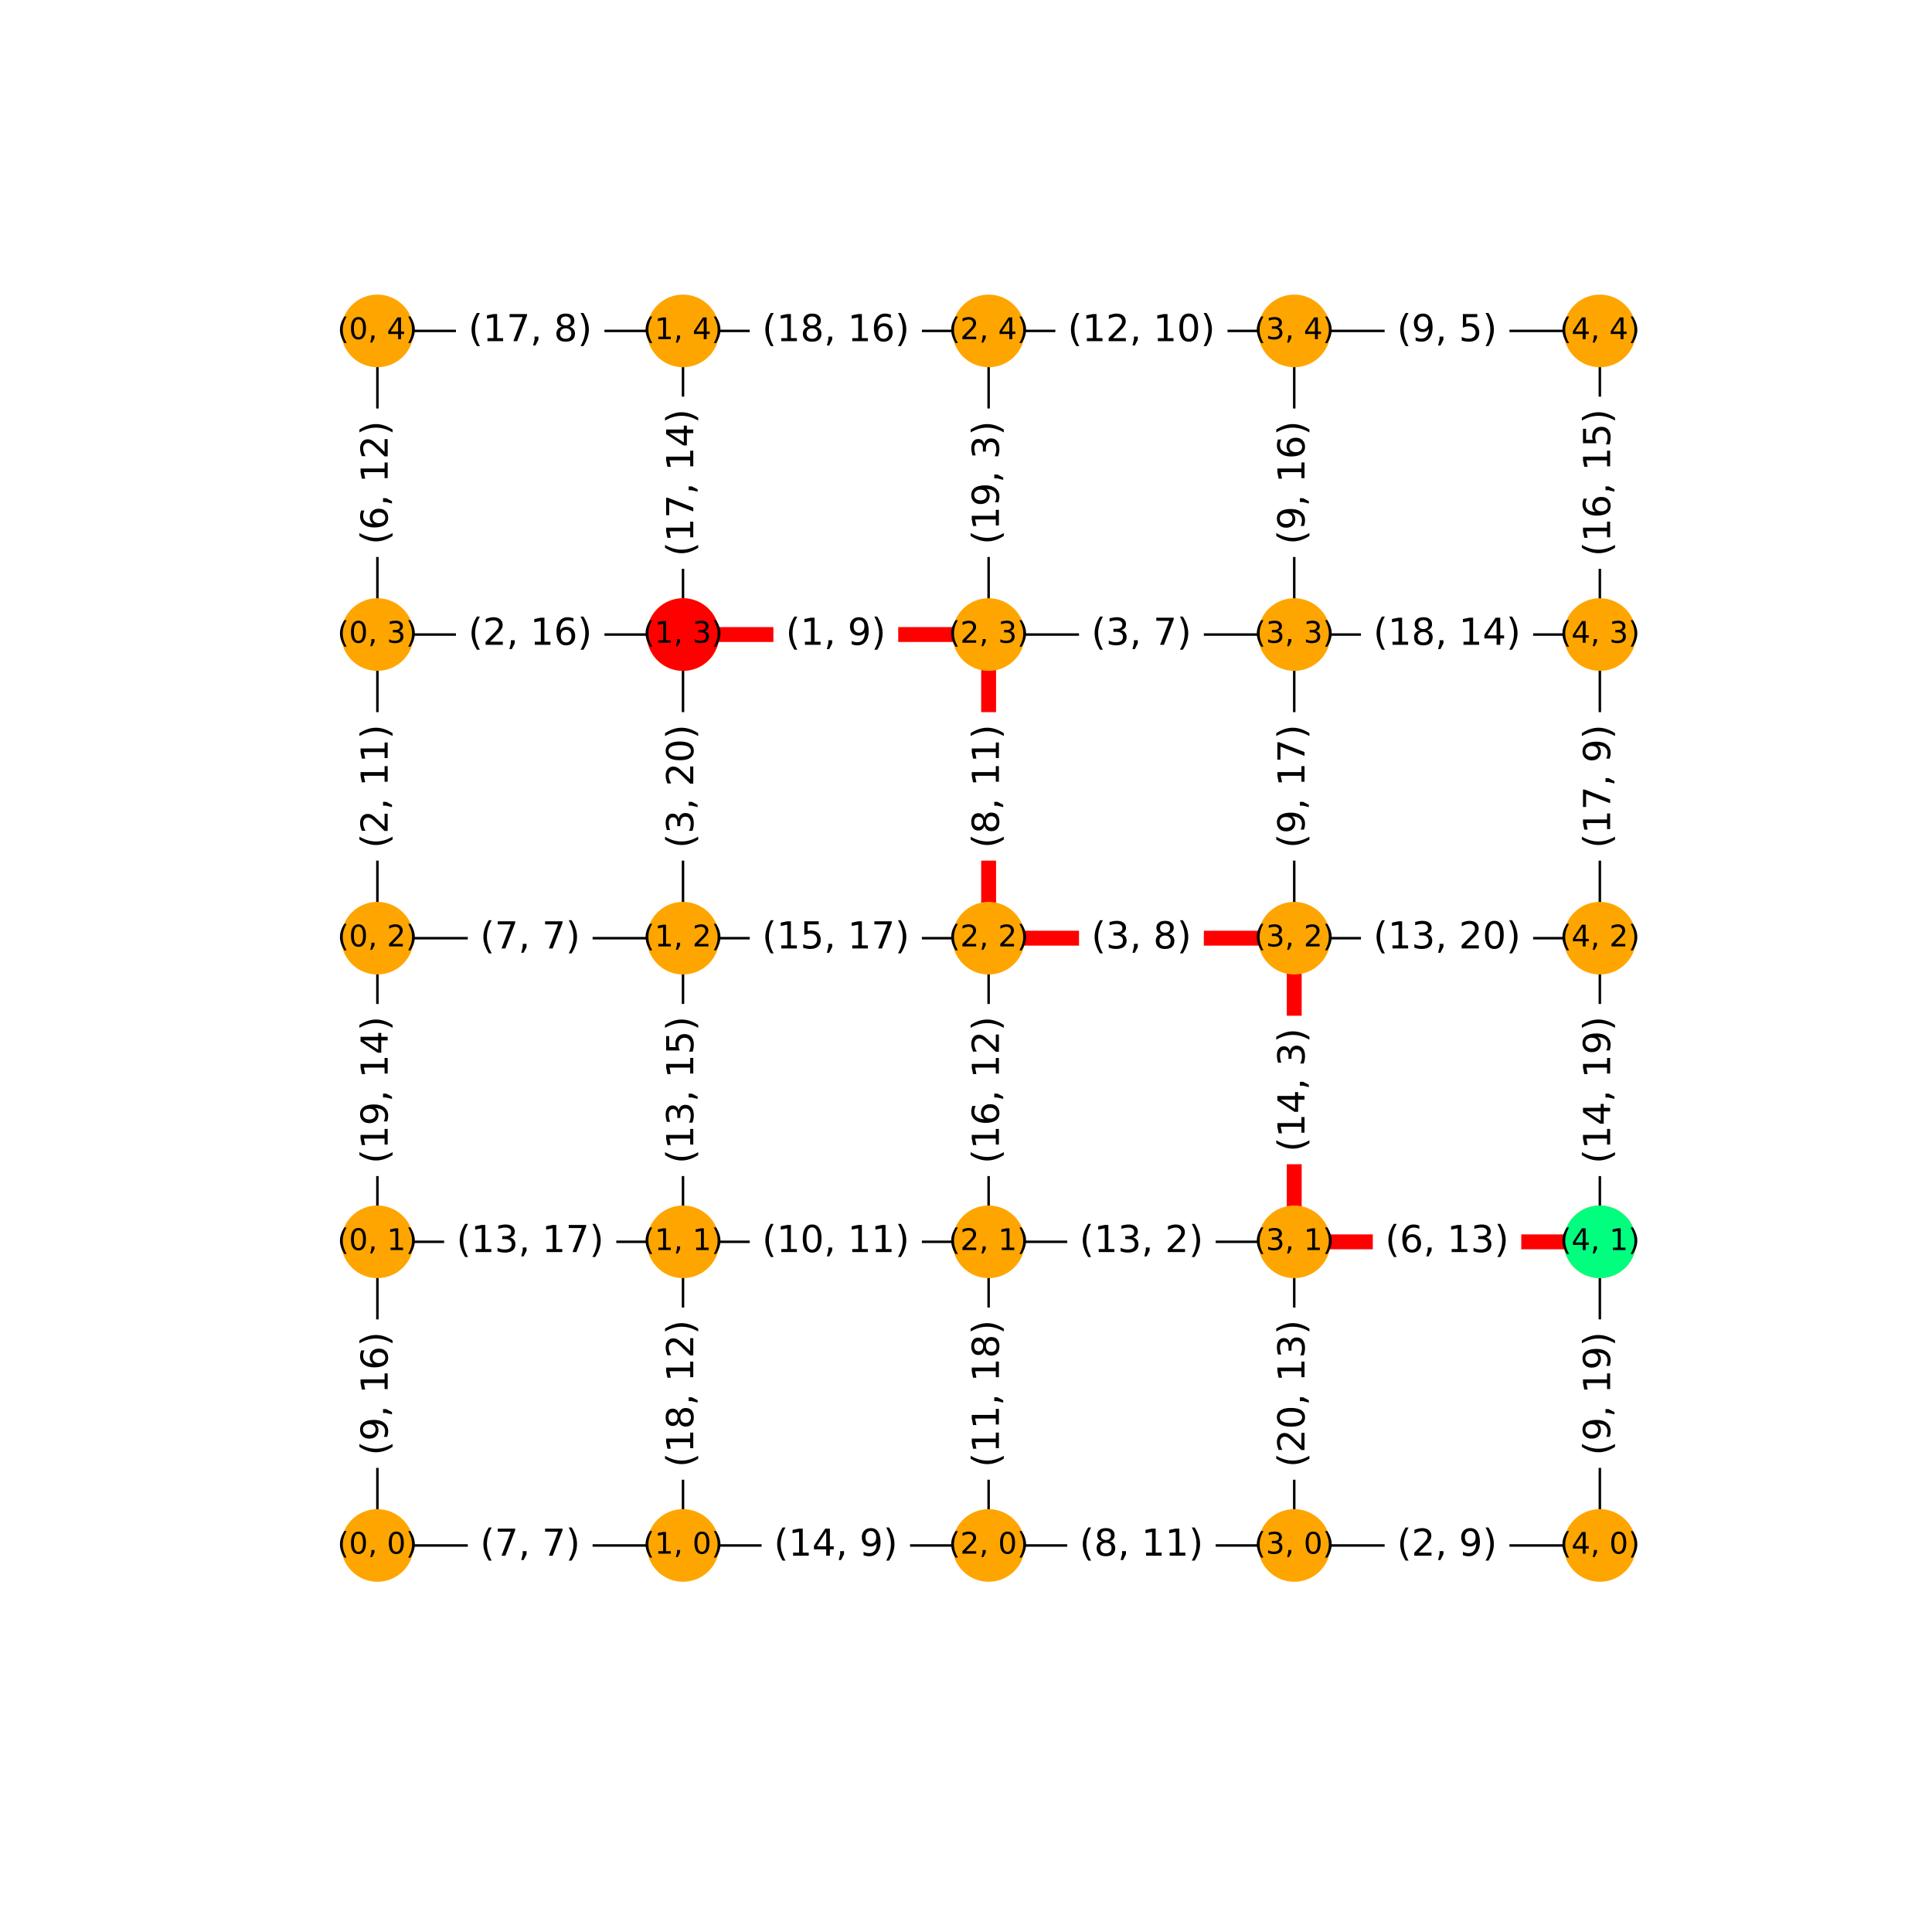 <?xml version="1.0" encoding="utf-8" standalone="no"?>
<!DOCTYPE svg PUBLIC "-//W3C//DTD SVG 1.1//EN"
  "http://www.w3.org/Graphics/SVG/1.1/DTD/svg11.dtd">
<!-- Created with matplotlib (http://matplotlib.org/) -->
<svg height="769.457pt" version="1.1" viewBox="0 0 778.992 769.457" width="778.992pt" xmlns="http://www.w3.org/2000/svg" xmlns:xlink="http://www.w3.org/1999/xlink">
 <defs>
  <style type="text/css">
*{stroke-linecap:butt;stroke-linejoin:round;}
  </style>
 </defs>
 <g id="figure_1">
  <g id="patch_1">
   <path d="M 0 769.457 
L 778.992 769.457 
L 778.992 0 
L 0 0 
z
" style="fill:#ffffff;"/>
  </g>
  <g id="axes_1">
   <g id="LineCollection_1">
    <path clip-path="url(#p01058cba9f)" d="M 152.167 623.149 
L 275.392 623.149 
" style="fill:none;stroke:#000000;"/>
    <path clip-path="url(#p01058cba9f)" d="M 152.167 623.149 
L 152.167 500.719 
" style="fill:none;stroke:#000000;"/>
    <path clip-path="url(#p01058cba9f)" d="M 152.167 500.719 
L 275.392 500.719 
" style="fill:none;stroke:#000000;"/>
    <path clip-path="url(#p01058cba9f)" d="M 152.167 500.719 
L 152.167 378.289 
" style="fill:none;stroke:#000000;"/>
    <path clip-path="url(#p01058cba9f)" d="M 152.167 378.289 
L 275.392 378.289 
" style="fill:none;stroke:#000000;"/>
    <path clip-path="url(#p01058cba9f)" d="M 152.167 378.289 
L 152.167 255.859 
" style="fill:none;stroke:#000000;"/>
    <path clip-path="url(#p01058cba9f)" d="M 152.167 255.859 
L 275.392 255.859 
" style="fill:none;stroke:#000000;"/>
    <path clip-path="url(#p01058cba9f)" d="M 152.167 255.859 
L 152.167 133.429 
" style="fill:none;stroke:#000000;"/>
    <path clip-path="url(#p01058cba9f)" d="M 152.167 133.429 
L 275.392 133.429 
" style="fill:none;stroke:#000000;"/>
    <path clip-path="url(#p01058cba9f)" d="M 275.392 623.149 
L 398.617 623.149 
" style="fill:none;stroke:#000000;"/>
    <path clip-path="url(#p01058cba9f)" d="M 275.392 623.149 
L 275.392 500.719 
" style="fill:none;stroke:#000000;"/>
    <path clip-path="url(#p01058cba9f)" d="M 275.392 500.719 
L 398.617 500.719 
" style="fill:none;stroke:#000000;"/>
    <path clip-path="url(#p01058cba9f)" d="M 275.392 500.719 
L 275.392 378.289 
" style="fill:none;stroke:#000000;"/>
    <path clip-path="url(#p01058cba9f)" d="M 275.392 378.289 
L 398.617 378.289 
" style="fill:none;stroke:#000000;"/>
    <path clip-path="url(#p01058cba9f)" d="M 275.392 378.289 
L 275.392 255.859 
" style="fill:none;stroke:#000000;"/>
    <path clip-path="url(#p01058cba9f)" d="M 275.392 255.859 
L 398.617 255.859 
" style="fill:none;stroke:#000000;"/>
    <path clip-path="url(#p01058cba9f)" d="M 275.392 255.859 
L 275.392 133.429 
" style="fill:none;stroke:#000000;"/>
    <path clip-path="url(#p01058cba9f)" d="M 275.392 133.429 
L 398.617 133.429 
" style="fill:none;stroke:#000000;"/>
    <path clip-path="url(#p01058cba9f)" d="M 398.617 623.149 
L 521.842 623.149 
" style="fill:none;stroke:#000000;"/>
    <path clip-path="url(#p01058cba9f)" d="M 398.617 623.149 
L 398.617 500.719 
" style="fill:none;stroke:#000000;"/>
    <path clip-path="url(#p01058cba9f)" d="M 398.617 500.719 
L 521.842 500.719 
" style="fill:none;stroke:#000000;"/>
    <path clip-path="url(#p01058cba9f)" d="M 398.617 500.719 
L 398.617 378.289 
" style="fill:none;stroke:#000000;"/>
    <path clip-path="url(#p01058cba9f)" d="M 398.617 378.289 
L 521.842 378.289 
" style="fill:none;stroke:#000000;"/>
    <path clip-path="url(#p01058cba9f)" d="M 398.617 378.289 
L 398.617 255.859 
" style="fill:none;stroke:#000000;"/>
    <path clip-path="url(#p01058cba9f)" d="M 398.617 255.859 
L 521.842 255.859 
" style="fill:none;stroke:#000000;"/>
    <path clip-path="url(#p01058cba9f)" d="M 398.617 255.859 
L 398.617 133.429 
" style="fill:none;stroke:#000000;"/>
    <path clip-path="url(#p01058cba9f)" d="M 398.617 133.429 
L 521.842 133.429 
" style="fill:none;stroke:#000000;"/>
    <path clip-path="url(#p01058cba9f)" d="M 521.842 623.149 
L 645.067 623.149 
" style="fill:none;stroke:#000000;"/>
    <path clip-path="url(#p01058cba9f)" d="M 521.842 623.149 
L 521.842 500.719 
" style="fill:none;stroke:#000000;"/>
    <path clip-path="url(#p01058cba9f)" d="M 521.842 500.719 
L 645.067 500.719 
" style="fill:none;stroke:#000000;"/>
    <path clip-path="url(#p01058cba9f)" d="M 521.842 500.719 
L 521.842 378.289 
" style="fill:none;stroke:#000000;"/>
    <path clip-path="url(#p01058cba9f)" d="M 521.842 378.289 
L 645.067 378.289 
" style="fill:none;stroke:#000000;"/>
    <path clip-path="url(#p01058cba9f)" d="M 521.842 378.289 
L 521.842 255.859 
" style="fill:none;stroke:#000000;"/>
    <path clip-path="url(#p01058cba9f)" d="M 521.842 255.859 
L 645.067 255.859 
" style="fill:none;stroke:#000000;"/>
    <path clip-path="url(#p01058cba9f)" d="M 521.842 255.859 
L 521.842 133.429 
" style="fill:none;stroke:#000000;"/>
    <path clip-path="url(#p01058cba9f)" d="M 521.842 133.429 
L 645.067 133.429 
" style="fill:none;stroke:#000000;"/>
    <path clip-path="url(#p01058cba9f)" d="M 645.067 623.149 
L 645.067 500.719 
" style="fill:none;stroke:#000000;"/>
    <path clip-path="url(#p01058cba9f)" d="M 645.067 500.719 
L 645.067 378.289 
" style="fill:none;stroke:#000000;"/>
    <path clip-path="url(#p01058cba9f)" d="M 645.067 378.289 
L 645.067 255.859 
" style="fill:none;stroke:#000000;"/>
    <path clip-path="url(#p01058cba9f)" d="M 645.067 255.859 
L 645.067 133.429 
" style="fill:none;stroke:#000000;"/>
   </g>
   <g id="LineCollection_2">
    <path clip-path="url(#p01058cba9f)" d="M 275.392 255.859 
L 398.617 255.859 
" style="fill:none;stroke:#ff0000;stroke-width:6;"/>
    <path clip-path="url(#p01058cba9f)" d="M 398.617 378.289 
L 521.842 378.289 
" style="fill:none;stroke:#ff0000;stroke-width:6;"/>
    <path clip-path="url(#p01058cba9f)" d="M 398.617 378.289 
L 398.617 255.859 
" style="fill:none;stroke:#ff0000;stroke-width:6;"/>
    <path clip-path="url(#p01058cba9f)" d="M 521.842 500.719 
L 645.067 500.719 
" style="fill:none;stroke:#ff0000;stroke-width:6;"/>
    <path clip-path="url(#p01058cba9f)" d="M 521.842 500.719 
L 521.842 378.289 
" style="fill:none;stroke:#ff0000;stroke-width:6;"/>
   </g>
   <g id="text_1">
    <g id="patch_2">
     <path clip-path="url(#p01058cba9f)" d="M 193.616 634.908 
L 233.943 634.908 
Q 238.443 634.908 238.443 630.408 
L 238.443 615.891 
Q 238.443 611.391 233.943 611.391 
L 193.616 611.391 
Q 189.116 611.391 189.116 615.891 
L 189.116 630.408 
Q 189.116 634.908 193.616 634.908 
z
" style="fill:#ffffff;stroke:#ffffff;stroke-linejoin:miter;"/>
    </g>
    <g clip-path="url(#p01058cba9f)">
     <!-- (7, 7) -->
     <defs>
      <path d="M 31 75.875 
Q 24.469 64.656 21.281 53.656 
Q 18.109 42.672 18.109 31.391 
Q 18.109 20.125 21.312 9.062 
Q 24.516 -2 31 -13.188 
L 23.188 -13.188 
Q 15.875 -1.703 12.234 9.375 
Q 8.594 20.453 8.594 31.391 
Q 8.594 42.281 12.203 53.312 
Q 15.828 64.359 23.188 75.875 
z
" id="DejaVuSans-28"/>
      <path d="M 8.203 72.906 
L 55.078 72.906 
L 55.078 68.703 
L 28.609 0 
L 18.312 0 
L 43.219 64.594 
L 8.203 64.594 
z
" id="DejaVuSans-37"/>
      <path d="M 11.719 12.406 
L 22.016 12.406 
L 22.016 4 
L 14.016 -11.625 
L 7.719 -11.625 
L 11.719 4 
z
" id="DejaVuSans-2c"/>
      <path id="DejaVuSans-20"/>
      <path d="M 8.016 75.875 
L 15.828 75.875 
Q 23.141 64.359 26.781 53.312 
Q 30.422 42.281 30.422 31.391 
Q 30.422 20.453 26.781 9.375 
Q 23.141 -1.703 15.828 -13.188 
L 8.016 -13.188 
Q 14.5 -2 17.703 9.062 
Q 20.906 20.125 20.906 31.391 
Q 20.906 42.672 17.703 53.656 
Q 14.5 64.656 8.016 75.875 
z
" id="DejaVuSans-29"/>
     </defs>
     <g transform="translate(193.616 627.288)scale(0.15 -0.15)">
      <use xlink:href="#DejaVuSans-28"/>
      <use x="39.014" xlink:href="#DejaVuSans-37"/>
      <use x="102.637" xlink:href="#DejaVuSans-2c"/>
      <use x="134.424" xlink:href="#DejaVuSans-20"/>
      <use x="166.211" xlink:href="#DejaVuSans-37"/>
      <use x="229.834" xlink:href="#DejaVuSans-29"/>
     </g>
    </g>
   </g>
   <g id="text_2">
    <g id="patch_3">
     <path clip-path="url(#p01058cba9f)" d="M 163.926 586.869 
L 163.926 536.999 
Q 163.926 532.499 159.426 532.499 
L 144.909 532.499 
Q 140.409 532.499 140.409 536.999 
L 140.409 586.869 
Q 140.409 591.369 144.909 591.369 
L 159.426 591.369 
Q 163.926 591.369 163.926 586.869 
z
" style="fill:#ffffff;stroke:#ffffff;stroke-linejoin:miter;"/>
    </g>
    <g clip-path="url(#p01058cba9f)">
     <!-- (9, 16) -->
     <defs>
      <path d="M 10.984 1.516 
L 10.984 10.5 
Q 14.703 8.734 18.5 7.812 
Q 22.312 6.891 25.984 6.891 
Q 35.75 6.891 40.891 13.453 
Q 46.047 20.016 46.781 33.406 
Q 43.953 29.203 39.594 26.953 
Q 35.25 24.703 29.984 24.703 
Q 19.047 24.703 12.672 31.312 
Q 6.297 37.938 6.297 49.422 
Q 6.297 60.641 12.938 67.422 
Q 19.578 74.219 30.609 74.219 
Q 43.266 74.219 49.922 64.516 
Q 56.594 54.828 56.594 36.375 
Q 56.594 19.141 48.406 8.859 
Q 40.234 -1.422 26.422 -1.422 
Q 22.703 -1.422 18.891 -0.688 
Q 15.094 0.047 10.984 1.516 
z
M 30.609 32.422 
Q 37.25 32.422 41.125 36.953 
Q 45.016 41.5 45.016 49.422 
Q 45.016 57.281 41.125 61.844 
Q 37.25 66.406 30.609 66.406 
Q 23.969 66.406 20.094 61.844 
Q 16.219 57.281 16.219 49.422 
Q 16.219 41.5 20.094 36.953 
Q 23.969 32.422 30.609 32.422 
z
" id="DejaVuSans-39"/>
      <path d="M 12.406 8.297 
L 28.516 8.297 
L 28.516 63.922 
L 10.984 60.406 
L 10.984 69.391 
L 28.422 72.906 
L 38.281 72.906 
L 38.281 8.297 
L 54.391 8.297 
L 54.391 0 
L 12.406 0 
z
" id="DejaVuSans-31"/>
      <path d="M 33.016 40.375 
Q 26.375 40.375 22.484 35.828 
Q 18.609 31.297 18.609 23.391 
Q 18.609 15.531 22.484 10.953 
Q 26.375 6.391 33.016 6.391 
Q 39.656 6.391 43.531 10.953 
Q 47.406 15.531 47.406 23.391 
Q 47.406 31.297 43.531 35.828 
Q 39.656 40.375 33.016 40.375 
z
M 52.594 71.297 
L 52.594 62.312 
Q 48.875 64.062 45.094 64.984 
Q 41.312 65.922 37.594 65.922 
Q 27.828 65.922 22.672 59.328 
Q 17.531 52.734 16.797 39.406 
Q 19.672 43.656 24.016 45.922 
Q 28.375 48.188 33.594 48.188 
Q 44.578 48.188 50.953 41.516 
Q 57.328 34.859 57.328 23.391 
Q 57.328 12.156 50.688 5.359 
Q 44.047 -1.422 33.016 -1.422 
Q 20.359 -1.422 13.672 8.266 
Q 6.984 17.969 6.984 36.375 
Q 6.984 53.656 15.188 63.938 
Q 23.391 74.219 37.203 74.219 
Q 40.922 74.219 44.703 73.484 
Q 48.484 72.75 52.594 71.297 
z
" id="DejaVuSans-36"/>
     </defs>
     <g transform="translate(156.306 586.869)rotate(-90)scale(0.15 -0.15)">
      <use xlink:href="#DejaVuSans-28"/>
      <use x="39.014" xlink:href="#DejaVuSans-39"/>
      <use x="102.637" xlink:href="#DejaVuSans-2c"/>
      <use x="134.424" xlink:href="#DejaVuSans-20"/>
      <use x="166.211" xlink:href="#DejaVuSans-31"/>
      <use x="229.834" xlink:href="#DejaVuSans-36"/>
      <use x="293.457" xlink:href="#DejaVuSans-29"/>
     </g>
    </g>
   </g>
   <g id="text_3">
    <g id="patch_4">
     <path clip-path="url(#p01058cba9f)" d="M 184.073 512.478 
L 243.487 512.478 
Q 247.987 512.478 247.987 507.978 
L 247.987 493.461 
Q 247.987 488.961 243.487 488.961 
L 184.073 488.961 
Q 179.573 488.961 179.573 493.461 
L 179.573 507.978 
Q 179.573 512.478 184.073 512.478 
z
" style="fill:#ffffff;stroke:#ffffff;stroke-linejoin:miter;"/>
    </g>
    <g clip-path="url(#p01058cba9f)">
     <!-- (13, 17) -->
     <defs>
      <path d="M 40.578 39.312 
Q 47.656 37.797 51.625 33 
Q 55.609 28.219 55.609 21.188 
Q 55.609 10.406 48.188 4.484 
Q 40.766 -1.422 27.094 -1.422 
Q 22.516 -1.422 17.656 -0.516 
Q 12.797 0.391 7.625 2.203 
L 7.625 11.719 
Q 11.719 9.328 16.594 8.109 
Q 21.484 6.891 26.812 6.891 
Q 36.078 6.891 40.938 10.547 
Q 45.797 14.203 45.797 21.188 
Q 45.797 27.641 41.281 31.266 
Q 36.766 34.906 28.719 34.906 
L 20.219 34.906 
L 20.219 43.016 
L 29.109 43.016 
Q 36.375 43.016 40.234 45.922 
Q 44.094 48.828 44.094 54.297 
Q 44.094 59.906 40.109 62.906 
Q 36.141 65.922 28.719 65.922 
Q 24.656 65.922 20.016 65.031 
Q 15.375 64.156 9.812 62.312 
L 9.812 71.094 
Q 15.438 72.656 20.344 73.438 
Q 25.25 74.219 29.594 74.219 
Q 40.828 74.219 47.359 69.109 
Q 53.906 64.016 53.906 55.328 
Q 53.906 49.266 50.438 45.094 
Q 46.969 40.922 40.578 39.312 
z
" id="DejaVuSans-33"/>
     </defs>
     <g transform="translate(184.073 504.858)scale(0.15 -0.15)">
      <use xlink:href="#DejaVuSans-28"/>
      <use x="39.014" xlink:href="#DejaVuSans-31"/>
      <use x="102.637" xlink:href="#DejaVuSans-33"/>
      <use x="166.26" xlink:href="#DejaVuSans-2c"/>
      <use x="198.047" xlink:href="#DejaVuSans-20"/>
      <use x="229.834" xlink:href="#DejaVuSans-31"/>
      <use x="293.457" xlink:href="#DejaVuSans-37"/>
      <use x="357.08" xlink:href="#DejaVuSans-29"/>
     </g>
    </g>
   </g>
   <g id="text_4">
    <g id="patch_5">
     <path clip-path="url(#p01058cba9f)" d="M 163.926 469.211 
L 163.926 409.797 
Q 163.926 405.297 159.426 405.297 
L 144.909 405.297 
Q 140.409 405.297 140.409 409.797 
L 140.409 469.211 
Q 140.409 473.711 144.909 473.711 
L 159.426 473.711 
Q 163.926 473.711 163.926 469.211 
z
" style="fill:#ffffff;stroke:#ffffff;stroke-linejoin:miter;"/>
    </g>
    <g clip-path="url(#p01058cba9f)">
     <!-- (19, 14) -->
     <defs>
      <path d="M 37.797 64.312 
L 12.891 25.391 
L 37.797 25.391 
z
M 35.203 72.906 
L 47.609 72.906 
L 47.609 25.391 
L 58.016 25.391 
L 58.016 17.188 
L 47.609 17.188 
L 47.609 0 
L 37.797 0 
L 37.797 17.188 
L 4.891 17.188 
L 4.891 26.703 
z
" id="DejaVuSans-34"/>
     </defs>
     <g transform="translate(156.306 469.211)rotate(-90)scale(0.15 -0.15)">
      <use xlink:href="#DejaVuSans-28"/>
      <use x="39.014" xlink:href="#DejaVuSans-31"/>
      <use x="102.637" xlink:href="#DejaVuSans-39"/>
      <use x="166.26" xlink:href="#DejaVuSans-2c"/>
      <use x="198.047" xlink:href="#DejaVuSans-20"/>
      <use x="229.834" xlink:href="#DejaVuSans-31"/>
      <use x="293.457" xlink:href="#DejaVuSans-34"/>
      <use x="357.08" xlink:href="#DejaVuSans-29"/>
     </g>
    </g>
   </g>
   <g id="text_5">
    <g id="patch_6">
     <path clip-path="url(#p01058cba9f)" d="M 193.616 390.048 
L 233.943 390.048 
Q 238.443 390.048 238.443 385.548 
L 238.443 371.031 
Q 238.443 366.531 233.943 366.531 
L 193.616 366.531 
Q 189.116 366.531 189.116 371.031 
L 189.116 385.548 
Q 189.116 390.048 193.616 390.048 
z
" style="fill:#ffffff;stroke:#ffffff;stroke-linejoin:miter;"/>
    </g>
    <g clip-path="url(#p01058cba9f)">
     <!-- (7, 7) -->
     <g transform="translate(193.616 382.428)scale(0.15 -0.15)">
      <use xlink:href="#DejaVuSans-28"/>
      <use x="39.014" xlink:href="#DejaVuSans-37"/>
      <use x="102.637" xlink:href="#DejaVuSans-2c"/>
      <use x="134.424" xlink:href="#DejaVuSans-20"/>
      <use x="166.211" xlink:href="#DejaVuSans-37"/>
      <use x="229.834" xlink:href="#DejaVuSans-29"/>
     </g>
    </g>
   </g>
   <g id="text_6">
    <g id="patch_7">
     <path clip-path="url(#p01058cba9f)" d="M 163.926 342.009 
L 163.926 292.139 
Q 163.926 287.639 159.426 287.639 
L 144.909 287.639 
Q 140.409 287.639 140.409 292.139 
L 140.409 342.009 
Q 140.409 346.509 144.909 346.509 
L 159.426 346.509 
Q 163.926 346.509 163.926 342.009 
z
" style="fill:#ffffff;stroke:#ffffff;stroke-linejoin:miter;"/>
    </g>
    <g clip-path="url(#p01058cba9f)">
     <!-- (2, 11) -->
     <defs>
      <path d="M 19.188 8.297 
L 53.609 8.297 
L 53.609 0 
L 7.328 0 
L 7.328 8.297 
Q 12.938 14.109 22.625 23.891 
Q 32.328 33.688 34.812 36.531 
Q 39.547 41.844 41.422 45.531 
Q 43.312 49.219 43.312 52.781 
Q 43.312 58.594 39.234 62.25 
Q 35.156 65.922 28.609 65.922 
Q 23.969 65.922 18.812 64.312 
Q 13.672 62.703 7.812 59.422 
L 7.812 69.391 
Q 13.766 71.781 18.938 73 
Q 24.125 74.219 28.422 74.219 
Q 39.75 74.219 46.484 68.547 
Q 53.219 62.891 53.219 53.422 
Q 53.219 48.922 51.531 44.891 
Q 49.859 40.875 45.406 35.406 
Q 44.188 33.984 37.641 27.219 
Q 31.109 20.453 19.188 8.297 
z
" id="DejaVuSans-32"/>
     </defs>
     <g transform="translate(156.306 342.009)rotate(-90)scale(0.15 -0.15)">
      <use xlink:href="#DejaVuSans-28"/>
      <use x="39.014" xlink:href="#DejaVuSans-32"/>
      <use x="102.637" xlink:href="#DejaVuSans-2c"/>
      <use x="134.424" xlink:href="#DejaVuSans-20"/>
      <use x="166.211" xlink:href="#DejaVuSans-31"/>
      <use x="229.834" xlink:href="#DejaVuSans-31"/>
      <use x="293.457" xlink:href="#DejaVuSans-29"/>
     </g>
    </g>
   </g>
   <g id="text_7">
    <g id="patch_8">
     <path clip-path="url(#p01058cba9f)" d="M 188.845 267.618 
L 238.715 267.618 
Q 243.215 267.618 243.215 263.118 
L 243.215 248.601 
Q 243.215 244.101 238.715 244.101 
L 188.845 244.101 
Q 184.345 244.101 184.345 248.601 
L 184.345 263.118 
Q 184.345 267.618 188.845 267.618 
z
" style="fill:#ffffff;stroke:#ffffff;stroke-linejoin:miter;"/>
    </g>
    <g clip-path="url(#p01058cba9f)">
     <!-- (2, 16) -->
     <g transform="translate(188.845 259.998)scale(0.15 -0.15)">
      <use xlink:href="#DejaVuSans-28"/>
      <use x="39.014" xlink:href="#DejaVuSans-32"/>
      <use x="102.637" xlink:href="#DejaVuSans-2c"/>
      <use x="134.424" xlink:href="#DejaVuSans-20"/>
      <use x="166.211" xlink:href="#DejaVuSans-31"/>
      <use x="229.834" xlink:href="#DejaVuSans-36"/>
      <use x="293.457" xlink:href="#DejaVuSans-29"/>
     </g>
    </g>
   </g>
   <g id="text_8">
    <g id="patch_9">
     <path clip-path="url(#p01058cba9f)" d="M 163.926 219.579 
L 163.926 169.709 
Q 163.926 165.209 159.426 165.209 
L 144.909 165.209 
Q 140.409 165.209 140.409 169.709 
L 140.409 219.579 
Q 140.409 224.079 144.909 224.079 
L 159.426 224.079 
Q 163.926 224.079 163.926 219.579 
z
" style="fill:#ffffff;stroke:#ffffff;stroke-linejoin:miter;"/>
    </g>
    <g clip-path="url(#p01058cba9f)">
     <!-- (6, 12) -->
     <g transform="translate(156.306 219.579)rotate(-90)scale(0.15 -0.15)">
      <use xlink:href="#DejaVuSans-28"/>
      <use x="39.014" xlink:href="#DejaVuSans-36"/>
      <use x="102.637" xlink:href="#DejaVuSans-2c"/>
      <use x="134.424" xlink:href="#DejaVuSans-20"/>
      <use x="166.211" xlink:href="#DejaVuSans-31"/>
      <use x="229.834" xlink:href="#DejaVuSans-32"/>
      <use x="293.457" xlink:href="#DejaVuSans-29"/>
     </g>
    </g>
   </g>
   <g id="text_9">
    <g id="patch_10">
     <path clip-path="url(#p01058cba9f)" d="M 188.845 145.188 
L 238.715 145.188 
Q 243.215 145.188 243.215 140.688 
L 243.215 126.171 
Q 243.215 121.671 238.715 121.671 
L 188.845 121.671 
Q 184.345 121.671 184.345 126.171 
L 184.345 140.688 
Q 184.345 145.188 188.845 145.188 
z
" style="fill:#ffffff;stroke:#ffffff;stroke-linejoin:miter;"/>
    </g>
    <g clip-path="url(#p01058cba9f)">
     <!-- (17, 8) -->
     <defs>
      <path d="M 31.781 34.625 
Q 24.75 34.625 20.719 30.859 
Q 16.703 27.094 16.703 20.516 
Q 16.703 13.922 20.719 10.156 
Q 24.75 6.391 31.781 6.391 
Q 38.812 6.391 42.859 10.172 
Q 46.922 13.969 46.922 20.516 
Q 46.922 27.094 42.891 30.859 
Q 38.875 34.625 31.781 34.625 
z
M 21.922 38.812 
Q 15.578 40.375 12.031 44.719 
Q 8.5 49.078 8.5 55.328 
Q 8.5 64.062 14.719 69.141 
Q 20.953 74.219 31.781 74.219 
Q 42.672 74.219 48.875 69.141 
Q 55.078 64.062 55.078 55.328 
Q 55.078 49.078 51.531 44.719 
Q 48 40.375 41.703 38.812 
Q 48.828 37.156 52.797 32.312 
Q 56.781 27.484 56.781 20.516 
Q 56.781 9.906 50.312 4.234 
Q 43.844 -1.422 31.781 -1.422 
Q 19.734 -1.422 13.25 4.234 
Q 6.781 9.906 6.781 20.516 
Q 6.781 27.484 10.781 32.312 
Q 14.797 37.156 21.922 38.812 
z
M 18.312 54.391 
Q 18.312 48.734 21.844 45.562 
Q 25.391 42.391 31.781 42.391 
Q 38.141 42.391 41.719 45.562 
Q 45.312 48.734 45.312 54.391 
Q 45.312 60.062 41.719 63.234 
Q 38.141 66.406 31.781 66.406 
Q 25.391 66.406 21.844 63.234 
Q 18.312 60.062 18.312 54.391 
z
" id="DejaVuSans-38"/>
     </defs>
     <g transform="translate(188.845 137.568)scale(0.15 -0.15)">
      <use xlink:href="#DejaVuSans-28"/>
      <use x="39.014" xlink:href="#DejaVuSans-31"/>
      <use x="102.637" xlink:href="#DejaVuSans-37"/>
      <use x="166.26" xlink:href="#DejaVuSans-2c"/>
      <use x="198.047" xlink:href="#DejaVuSans-20"/>
      <use x="229.834" xlink:href="#DejaVuSans-38"/>
      <use x="293.457" xlink:href="#DejaVuSans-29"/>
     </g>
    </g>
   </g>
   <g id="text_10">
    <g id="patch_11">
     <path clip-path="url(#p01058cba9f)" d="M 312.07 634.908 
L 361.94 634.908 
Q 366.44 634.908 366.44 630.408 
L 366.44 615.891 
Q 366.44 611.391 361.94 611.391 
L 312.07 611.391 
Q 307.57 611.391 307.57 615.891 
L 307.57 630.408 
Q 307.57 634.908 312.07 634.908 
z
" style="fill:#ffffff;stroke:#ffffff;stroke-linejoin:miter;"/>
    </g>
    <g clip-path="url(#p01058cba9f)">
     <!-- (14, 9) -->
     <g transform="translate(312.07 627.288)scale(0.15 -0.15)">
      <use xlink:href="#DejaVuSans-28"/>
      <use x="39.014" xlink:href="#DejaVuSans-31"/>
      <use x="102.637" xlink:href="#DejaVuSans-34"/>
      <use x="166.26" xlink:href="#DejaVuSans-2c"/>
      <use x="198.047" xlink:href="#DejaVuSans-20"/>
      <use x="229.834" xlink:href="#DejaVuSans-39"/>
      <use x="293.457" xlink:href="#DejaVuSans-29"/>
     </g>
    </g>
   </g>
   <g id="text_11">
    <g id="patch_12">
     <path clip-path="url(#p01058cba9f)" d="M 287.151 591.641 
L 287.151 532.227 
Q 287.151 527.727 282.651 527.727 
L 268.134 527.727 
Q 263.634 527.727 263.634 532.227 
L 263.634 591.641 
Q 263.634 596.141 268.134 596.141 
L 282.651 596.141 
Q 287.151 596.141 287.151 591.641 
z
" style="fill:#ffffff;stroke:#ffffff;stroke-linejoin:miter;"/>
    </g>
    <g clip-path="url(#p01058cba9f)">
     <!-- (18, 12) -->
     <g transform="translate(279.531 591.641)rotate(-90)scale(0.15 -0.15)">
      <use xlink:href="#DejaVuSans-28"/>
      <use x="39.014" xlink:href="#DejaVuSans-31"/>
      <use x="102.637" xlink:href="#DejaVuSans-38"/>
      <use x="166.26" xlink:href="#DejaVuSans-2c"/>
      <use x="198.047" xlink:href="#DejaVuSans-20"/>
      <use x="229.834" xlink:href="#DejaVuSans-31"/>
      <use x="293.457" xlink:href="#DejaVuSans-32"/>
      <use x="357.08" xlink:href="#DejaVuSans-29"/>
     </g>
    </g>
   </g>
   <g id="text_12">
    <g id="patch_13">
     <path clip-path="url(#p01058cba9f)" d="M 307.298 512.478 
L 366.712 512.478 
Q 371.212 512.478 371.212 507.978 
L 371.212 493.461 
Q 371.212 488.961 366.712 488.961 
L 307.298 488.961 
Q 302.798 488.961 302.798 493.461 
L 302.798 507.978 
Q 302.798 512.478 307.298 512.478 
z
" style="fill:#ffffff;stroke:#ffffff;stroke-linejoin:miter;"/>
    </g>
    <g clip-path="url(#p01058cba9f)">
     <!-- (10, 11) -->
     <defs>
      <path d="M 31.781 66.406 
Q 24.172 66.406 20.328 58.906 
Q 16.5 51.422 16.5 36.375 
Q 16.5 21.391 20.328 13.891 
Q 24.172 6.391 31.781 6.391 
Q 39.453 6.391 43.281 13.891 
Q 47.125 21.391 47.125 36.375 
Q 47.125 51.422 43.281 58.906 
Q 39.453 66.406 31.781 66.406 
z
M 31.781 74.219 
Q 44.047 74.219 50.516 64.516 
Q 56.984 54.828 56.984 36.375 
Q 56.984 17.969 50.516 8.266 
Q 44.047 -1.422 31.781 -1.422 
Q 19.531 -1.422 13.062 8.266 
Q 6.594 17.969 6.594 36.375 
Q 6.594 54.828 13.062 64.516 
Q 19.531 74.219 31.781 74.219 
z
" id="DejaVuSans-30"/>
     </defs>
     <g transform="translate(307.298 504.858)scale(0.15 -0.15)">
      <use xlink:href="#DejaVuSans-28"/>
      <use x="39.014" xlink:href="#DejaVuSans-31"/>
      <use x="102.637" xlink:href="#DejaVuSans-30"/>
      <use x="166.26" xlink:href="#DejaVuSans-2c"/>
      <use x="198.047" xlink:href="#DejaVuSans-20"/>
      <use x="229.834" xlink:href="#DejaVuSans-31"/>
      <use x="293.457" xlink:href="#DejaVuSans-31"/>
      <use x="357.08" xlink:href="#DejaVuSans-29"/>
     </g>
    </g>
   </g>
   <g id="text_13">
    <g id="patch_14">
     <path clip-path="url(#p01058cba9f)" d="M 287.151 469.211 
L 287.151 409.797 
Q 287.151 405.297 282.651 405.297 
L 268.134 405.297 
Q 263.634 405.297 263.634 409.797 
L 263.634 469.211 
Q 263.634 473.711 268.134 473.711 
L 282.651 473.711 
Q 287.151 473.711 287.151 469.211 
z
" style="fill:#ffffff;stroke:#ffffff;stroke-linejoin:miter;"/>
    </g>
    <g clip-path="url(#p01058cba9f)">
     <!-- (13, 15) -->
     <defs>
      <path d="M 10.797 72.906 
L 49.516 72.906 
L 49.516 64.594 
L 19.828 64.594 
L 19.828 46.734 
Q 21.969 47.469 24.109 47.828 
Q 26.266 48.188 28.422 48.188 
Q 40.625 48.188 47.75 41.5 
Q 54.891 34.812 54.891 23.391 
Q 54.891 11.625 47.562 5.094 
Q 40.234 -1.422 26.906 -1.422 
Q 22.312 -1.422 17.547 -0.641 
Q 12.797 0.141 7.719 1.703 
L 7.719 11.625 
Q 12.109 9.234 16.797 8.062 
Q 21.484 6.891 26.703 6.891 
Q 35.156 6.891 40.078 11.328 
Q 45.016 15.766 45.016 23.391 
Q 45.016 31 40.078 35.438 
Q 35.156 39.891 26.703 39.891 
Q 22.75 39.891 18.812 39.016 
Q 14.891 38.141 10.797 36.281 
z
" id="DejaVuSans-35"/>
     </defs>
     <g transform="translate(279.531 469.211)rotate(-90)scale(0.15 -0.15)">
      <use xlink:href="#DejaVuSans-28"/>
      <use x="39.014" xlink:href="#DejaVuSans-31"/>
      <use x="102.637" xlink:href="#DejaVuSans-33"/>
      <use x="166.26" xlink:href="#DejaVuSans-2c"/>
      <use x="198.047" xlink:href="#DejaVuSans-20"/>
      <use x="229.834" xlink:href="#DejaVuSans-31"/>
      <use x="293.457" xlink:href="#DejaVuSans-35"/>
      <use x="357.08" xlink:href="#DejaVuSans-29"/>
     </g>
    </g>
   </g>
   <g id="text_14">
    <g id="patch_15">
     <path clip-path="url(#p01058cba9f)" d="M 307.298 390.048 
L 366.712 390.048 
Q 371.212 390.048 371.212 385.548 
L 371.212 371.031 
Q 371.212 366.531 366.712 366.531 
L 307.298 366.531 
Q 302.798 366.531 302.798 371.031 
L 302.798 385.548 
Q 302.798 390.048 307.298 390.048 
z
" style="fill:#ffffff;stroke:#ffffff;stroke-linejoin:miter;"/>
    </g>
    <g clip-path="url(#p01058cba9f)">
     <!-- (15, 17) -->
     <g transform="translate(307.298 382.428)scale(0.15 -0.15)">
      <use xlink:href="#DejaVuSans-28"/>
      <use x="39.014" xlink:href="#DejaVuSans-31"/>
      <use x="102.637" xlink:href="#DejaVuSans-35"/>
      <use x="166.26" xlink:href="#DejaVuSans-2c"/>
      <use x="198.047" xlink:href="#DejaVuSans-20"/>
      <use x="229.834" xlink:href="#DejaVuSans-31"/>
      <use x="293.457" xlink:href="#DejaVuSans-37"/>
      <use x="357.08" xlink:href="#DejaVuSans-29"/>
     </g>
    </g>
   </g>
   <g id="text_15">
    <g id="patch_16">
     <path clip-path="url(#p01058cba9f)" d="M 287.151 342.009 
L 287.151 292.139 
Q 287.151 287.639 282.651 287.639 
L 268.134 287.639 
Q 263.634 287.639 263.634 292.139 
L 263.634 342.009 
Q 263.634 346.509 268.134 346.509 
L 282.651 346.509 
Q 287.151 346.509 287.151 342.009 
z
" style="fill:#ffffff;stroke:#ffffff;stroke-linejoin:miter;"/>
    </g>
    <g clip-path="url(#p01058cba9f)">
     <!-- (3, 20) -->
     <g transform="translate(279.531 342.009)rotate(-90)scale(0.15 -0.15)">
      <use xlink:href="#DejaVuSans-28"/>
      <use x="39.014" xlink:href="#DejaVuSans-33"/>
      <use x="102.637" xlink:href="#DejaVuSans-2c"/>
      <use x="134.424" xlink:href="#DejaVuSans-20"/>
      <use x="166.211" xlink:href="#DejaVuSans-32"/>
      <use x="229.834" xlink:href="#DejaVuSans-30"/>
      <use x="293.457" xlink:href="#DejaVuSans-29"/>
     </g>
    </g>
   </g>
   <g id="text_16">
    <g id="patch_17">
     <path clip-path="url(#p01058cba9f)" d="M 316.841 267.618 
L 357.168 267.618 
Q 361.668 267.618 361.668 263.118 
L 361.668 248.601 
Q 361.668 244.101 357.168 244.101 
L 316.841 244.101 
Q 312.341 244.101 312.341 248.601 
L 312.341 263.118 
Q 312.341 267.618 316.841 267.618 
z
" style="fill:#ffffff;stroke:#ffffff;stroke-linejoin:miter;"/>
    </g>
    <g clip-path="url(#p01058cba9f)">
     <!-- (1, 9) -->
     <g transform="translate(316.841 259.998)scale(0.15 -0.15)">
      <use xlink:href="#DejaVuSans-28"/>
      <use x="39.014" xlink:href="#DejaVuSans-31"/>
      <use x="102.637" xlink:href="#DejaVuSans-2c"/>
      <use x="134.424" xlink:href="#DejaVuSans-20"/>
      <use x="166.211" xlink:href="#DejaVuSans-39"/>
      <use x="229.834" xlink:href="#DejaVuSans-29"/>
     </g>
    </g>
   </g>
   <g id="text_17">
    <g id="patch_18">
     <path clip-path="url(#p01058cba9f)" d="M 287.151 224.351 
L 287.151 164.937 
Q 287.151 160.437 282.651 160.437 
L 268.134 160.437 
Q 263.634 160.437 263.634 164.937 
L 263.634 224.351 
Q 263.634 228.851 268.134 228.851 
L 282.651 228.851 
Q 287.151 228.851 287.151 224.351 
z
" style="fill:#ffffff;stroke:#ffffff;stroke-linejoin:miter;"/>
    </g>
    <g clip-path="url(#p01058cba9f)">
     <!-- (17, 14) -->
     <g transform="translate(279.531 224.351)rotate(-90)scale(0.15 -0.15)">
      <use xlink:href="#DejaVuSans-28"/>
      <use x="39.014" xlink:href="#DejaVuSans-31"/>
      <use x="102.637" xlink:href="#DejaVuSans-37"/>
      <use x="166.26" xlink:href="#DejaVuSans-2c"/>
      <use x="198.047" xlink:href="#DejaVuSans-20"/>
      <use x="229.834" xlink:href="#DejaVuSans-31"/>
      <use x="293.457" xlink:href="#DejaVuSans-34"/>
      <use x="357.08" xlink:href="#DejaVuSans-29"/>
     </g>
    </g>
   </g>
   <g id="text_18">
    <g id="patch_19">
     <path clip-path="url(#p01058cba9f)" d="M 307.298 145.188 
L 366.712 145.188 
Q 371.212 145.188 371.212 140.688 
L 371.212 126.171 
Q 371.212 121.671 366.712 121.671 
L 307.298 121.671 
Q 302.798 121.671 302.798 126.171 
L 302.798 140.688 
Q 302.798 145.188 307.298 145.188 
z
" style="fill:#ffffff;stroke:#ffffff;stroke-linejoin:miter;"/>
    </g>
    <g clip-path="url(#p01058cba9f)">
     <!-- (18, 16) -->
     <g transform="translate(307.298 137.568)scale(0.15 -0.15)">
      <use xlink:href="#DejaVuSans-28"/>
      <use x="39.014" xlink:href="#DejaVuSans-31"/>
      <use x="102.637" xlink:href="#DejaVuSans-38"/>
      <use x="166.26" xlink:href="#DejaVuSans-2c"/>
      <use x="198.047" xlink:href="#DejaVuSans-20"/>
      <use x="229.834" xlink:href="#DejaVuSans-31"/>
      <use x="293.457" xlink:href="#DejaVuSans-36"/>
      <use x="357.08" xlink:href="#DejaVuSans-29"/>
     </g>
    </g>
   </g>
   <g id="text_19">
    <g id="patch_20">
     <path clip-path="url(#p01058cba9f)" d="M 435.295 634.908 
L 485.165 634.908 
Q 489.665 634.908 489.665 630.408 
L 489.665 615.891 
Q 489.665 611.391 485.165 611.391 
L 435.295 611.391 
Q 430.795 611.391 430.795 615.891 
L 430.795 630.408 
Q 430.795 634.908 435.295 634.908 
z
" style="fill:#ffffff;stroke:#ffffff;stroke-linejoin:miter;"/>
    </g>
    <g clip-path="url(#p01058cba9f)">
     <!-- (8, 11) -->
     <g transform="translate(435.295 627.288)scale(0.15 -0.15)">
      <use xlink:href="#DejaVuSans-28"/>
      <use x="39.014" xlink:href="#DejaVuSans-38"/>
      <use x="102.637" xlink:href="#DejaVuSans-2c"/>
      <use x="134.424" xlink:href="#DejaVuSans-20"/>
      <use x="166.211" xlink:href="#DejaVuSans-31"/>
      <use x="229.834" xlink:href="#DejaVuSans-31"/>
      <use x="293.457" xlink:href="#DejaVuSans-29"/>
     </g>
    </g>
   </g>
   <g id="text_20">
    <g id="patch_21">
     <path clip-path="url(#p01058cba9f)" d="M 410.376 591.641 
L 410.376 532.227 
Q 410.376 527.727 405.876 527.727 
L 391.359 527.727 
Q 386.859 527.727 386.859 532.227 
L 386.859 591.641 
Q 386.859 596.141 391.359 596.141 
L 405.876 596.141 
Q 410.376 596.141 410.376 591.641 
z
" style="fill:#ffffff;stroke:#ffffff;stroke-linejoin:miter;"/>
    </g>
    <g clip-path="url(#p01058cba9f)">
     <!-- (11, 18) -->
     <g transform="translate(402.756 591.641)rotate(-90)scale(0.15 -0.15)">
      <use xlink:href="#DejaVuSans-28"/>
      <use x="39.014" xlink:href="#DejaVuSans-31"/>
      <use x="102.637" xlink:href="#DejaVuSans-31"/>
      <use x="166.26" xlink:href="#DejaVuSans-2c"/>
      <use x="198.047" xlink:href="#DejaVuSans-20"/>
      <use x="229.834" xlink:href="#DejaVuSans-31"/>
      <use x="293.457" xlink:href="#DejaVuSans-38"/>
      <use x="357.08" xlink:href="#DejaVuSans-29"/>
     </g>
    </g>
   </g>
   <g id="text_21">
    <g id="patch_22">
     <path clip-path="url(#p01058cba9f)" d="M 435.295 512.478 
L 485.165 512.478 
Q 489.665 512.478 489.665 507.978 
L 489.665 493.461 
Q 489.665 488.961 485.165 488.961 
L 435.295 488.961 
Q 430.795 488.961 430.795 493.461 
L 430.795 507.978 
Q 430.795 512.478 435.295 512.478 
z
" style="fill:#ffffff;stroke:#ffffff;stroke-linejoin:miter;"/>
    </g>
    <g clip-path="url(#p01058cba9f)">
     <!-- (13, 2) -->
     <g transform="translate(435.295 504.858)scale(0.15 -0.15)">
      <use xlink:href="#DejaVuSans-28"/>
      <use x="39.014" xlink:href="#DejaVuSans-31"/>
      <use x="102.637" xlink:href="#DejaVuSans-33"/>
      <use x="166.26" xlink:href="#DejaVuSans-2c"/>
      <use x="198.047" xlink:href="#DejaVuSans-20"/>
      <use x="229.834" xlink:href="#DejaVuSans-32"/>
      <use x="293.457" xlink:href="#DejaVuSans-29"/>
     </g>
    </g>
   </g>
   <g id="text_22">
    <g id="patch_23">
     <path clip-path="url(#p01058cba9f)" d="M 410.376 469.211 
L 410.376 409.797 
Q 410.376 405.297 405.876 405.297 
L 391.359 405.297 
Q 386.859 405.297 386.859 409.797 
L 386.859 469.211 
Q 386.859 473.711 391.359 473.711 
L 405.876 473.711 
Q 410.376 473.711 410.376 469.211 
z
" style="fill:#ffffff;stroke:#ffffff;stroke-linejoin:miter;"/>
    </g>
    <g clip-path="url(#p01058cba9f)">
     <!-- (16, 12) -->
     <g transform="translate(402.756 469.211)rotate(-90)scale(0.15 -0.15)">
      <use xlink:href="#DejaVuSans-28"/>
      <use x="39.014" xlink:href="#DejaVuSans-31"/>
      <use x="102.637" xlink:href="#DejaVuSans-36"/>
      <use x="166.26" xlink:href="#DejaVuSans-2c"/>
      <use x="198.047" xlink:href="#DejaVuSans-20"/>
      <use x="229.834" xlink:href="#DejaVuSans-31"/>
      <use x="293.457" xlink:href="#DejaVuSans-32"/>
      <use x="357.08" xlink:href="#DejaVuSans-29"/>
     </g>
    </g>
   </g>
   <g id="text_23">
    <g id="patch_24">
     <path clip-path="url(#p01058cba9f)" d="M 440.066 390.048 
L 480.393 390.048 
Q 484.893 390.048 484.893 385.548 
L 484.893 371.031 
Q 484.893 366.531 480.393 366.531 
L 440.066 366.531 
Q 435.566 366.531 435.566 371.031 
L 435.566 385.548 
Q 435.566 390.048 440.066 390.048 
z
" style="fill:#ffffff;stroke:#ffffff;stroke-linejoin:miter;"/>
    </g>
    <g clip-path="url(#p01058cba9f)">
     <!-- (3, 8) -->
     <g transform="translate(440.066 382.428)scale(0.15 -0.15)">
      <use xlink:href="#DejaVuSans-28"/>
      <use x="39.014" xlink:href="#DejaVuSans-33"/>
      <use x="102.637" xlink:href="#DejaVuSans-2c"/>
      <use x="134.424" xlink:href="#DejaVuSans-20"/>
      <use x="166.211" xlink:href="#DejaVuSans-38"/>
      <use x="229.834" xlink:href="#DejaVuSans-29"/>
     </g>
    </g>
   </g>
   <g id="text_24">
    <g id="patch_25">
     <path clip-path="url(#p01058cba9f)" d="M 410.376 342.009 
L 410.376 292.139 
Q 410.376 287.639 405.876 287.639 
L 391.359 287.639 
Q 386.859 287.639 386.859 292.139 
L 386.859 342.009 
Q 386.859 346.509 391.359 346.509 
L 405.876 346.509 
Q 410.376 346.509 410.376 342.009 
z
" style="fill:#ffffff;stroke:#ffffff;stroke-linejoin:miter;"/>
    </g>
    <g clip-path="url(#p01058cba9f)">
     <!-- (8, 11) -->
     <g transform="translate(402.756 342.009)rotate(-90)scale(0.15 -0.15)">
      <use xlink:href="#DejaVuSans-28"/>
      <use x="39.014" xlink:href="#DejaVuSans-38"/>
      <use x="102.637" xlink:href="#DejaVuSans-2c"/>
      <use x="134.424" xlink:href="#DejaVuSans-20"/>
      <use x="166.211" xlink:href="#DejaVuSans-31"/>
      <use x="229.834" xlink:href="#DejaVuSans-31"/>
      <use x="293.457" xlink:href="#DejaVuSans-29"/>
     </g>
    </g>
   </g>
   <g id="text_25">
    <g id="patch_26">
     <path clip-path="url(#p01058cba9f)" d="M 440.066 267.618 
L 480.393 267.618 
Q 484.893 267.618 484.893 263.118 
L 484.893 248.601 
Q 484.893 244.101 480.393 244.101 
L 440.066 244.101 
Q 435.566 244.101 435.566 248.601 
L 435.566 263.118 
Q 435.566 267.618 440.066 267.618 
z
" style="fill:#ffffff;stroke:#ffffff;stroke-linejoin:miter;"/>
    </g>
    <g clip-path="url(#p01058cba9f)">
     <!-- (3, 7) -->
     <g transform="translate(440.066 259.998)scale(0.15 -0.15)">
      <use xlink:href="#DejaVuSans-28"/>
      <use x="39.014" xlink:href="#DejaVuSans-33"/>
      <use x="102.637" xlink:href="#DejaVuSans-2c"/>
      <use x="134.424" xlink:href="#DejaVuSans-20"/>
      <use x="166.211" xlink:href="#DejaVuSans-37"/>
      <use x="229.834" xlink:href="#DejaVuSans-29"/>
     </g>
    </g>
   </g>
   <g id="text_26">
    <g id="patch_27">
     <path clip-path="url(#p01058cba9f)" d="M 410.376 219.579 
L 410.376 169.709 
Q 410.376 165.209 405.876 165.209 
L 391.359 165.209 
Q 386.859 165.209 386.859 169.709 
L 386.859 219.579 
Q 386.859 224.079 391.359 224.079 
L 405.876 224.079 
Q 410.376 224.079 410.376 219.579 
z
" style="fill:#ffffff;stroke:#ffffff;stroke-linejoin:miter;"/>
    </g>
    <g clip-path="url(#p01058cba9f)">
     <!-- (19, 3) -->
     <g transform="translate(402.756 219.579)rotate(-90)scale(0.15 -0.15)">
      <use xlink:href="#DejaVuSans-28"/>
      <use x="39.014" xlink:href="#DejaVuSans-31"/>
      <use x="102.637" xlink:href="#DejaVuSans-39"/>
      <use x="166.26" xlink:href="#DejaVuSans-2c"/>
      <use x="198.047" xlink:href="#DejaVuSans-20"/>
      <use x="229.834" xlink:href="#DejaVuSans-33"/>
      <use x="293.457" xlink:href="#DejaVuSans-29"/>
     </g>
    </g>
   </g>
   <g id="text_27">
    <g id="patch_28">
     <path clip-path="url(#p01058cba9f)" d="M 430.523 145.188 
L 489.937 145.188 
Q 494.437 145.188 494.437 140.688 
L 494.437 126.171 
Q 494.437 121.671 489.937 121.671 
L 430.523 121.671 
Q 426.023 121.671 426.023 126.171 
L 426.023 140.688 
Q 426.023 145.188 430.523 145.188 
z
" style="fill:#ffffff;stroke:#ffffff;stroke-linejoin:miter;"/>
    </g>
    <g clip-path="url(#p01058cba9f)">
     <!-- (12, 10) -->
     <g transform="translate(430.523 137.568)scale(0.15 -0.15)">
      <use xlink:href="#DejaVuSans-28"/>
      <use x="39.014" xlink:href="#DejaVuSans-31"/>
      <use x="102.637" xlink:href="#DejaVuSans-32"/>
      <use x="166.26" xlink:href="#DejaVuSans-2c"/>
      <use x="198.047" xlink:href="#DejaVuSans-20"/>
      <use x="229.834" xlink:href="#DejaVuSans-31"/>
      <use x="293.457" xlink:href="#DejaVuSans-30"/>
      <use x="357.08" xlink:href="#DejaVuSans-29"/>
     </g>
    </g>
   </g>
   <g id="text_28">
    <g id="patch_29">
     <path clip-path="url(#p01058cba9f)" d="M 563.291 634.908 
L 603.618 634.908 
Q 608.118 634.908 608.118 630.408 
L 608.118 615.891 
Q 608.118 611.391 603.618 611.391 
L 563.291 611.391 
Q 558.791 611.391 558.791 615.891 
L 558.791 630.408 
Q 558.791 634.908 563.291 634.908 
z
" style="fill:#ffffff;stroke:#ffffff;stroke-linejoin:miter;"/>
    </g>
    <g clip-path="url(#p01058cba9f)">
     <!-- (2, 9) -->
     <g transform="translate(563.291 627.288)scale(0.15 -0.15)">
      <use xlink:href="#DejaVuSans-28"/>
      <use x="39.014" xlink:href="#DejaVuSans-32"/>
      <use x="102.637" xlink:href="#DejaVuSans-2c"/>
      <use x="134.424" xlink:href="#DejaVuSans-20"/>
      <use x="166.211" xlink:href="#DejaVuSans-39"/>
      <use x="229.834" xlink:href="#DejaVuSans-29"/>
     </g>
    </g>
   </g>
   <g id="text_29">
    <g id="patch_30">
     <path clip-path="url(#p01058cba9f)" d="M 533.601 591.641 
L 533.601 532.227 
Q 533.601 527.727 529.101 527.727 
L 514.584 527.727 
Q 510.084 527.727 510.084 532.227 
L 510.084 591.641 
Q 510.084 596.141 514.584 596.141 
L 529.101 596.141 
Q 533.601 596.141 533.601 591.641 
z
" style="fill:#ffffff;stroke:#ffffff;stroke-linejoin:miter;"/>
    </g>
    <g clip-path="url(#p01058cba9f)">
     <!-- (20, 13) -->
     <g transform="translate(525.981 591.641)rotate(-90)scale(0.15 -0.15)">
      <use xlink:href="#DejaVuSans-28"/>
      <use x="39.014" xlink:href="#DejaVuSans-32"/>
      <use x="102.637" xlink:href="#DejaVuSans-30"/>
      <use x="166.26" xlink:href="#DejaVuSans-2c"/>
      <use x="198.047" xlink:href="#DejaVuSans-20"/>
      <use x="229.834" xlink:href="#DejaVuSans-31"/>
      <use x="293.457" xlink:href="#DejaVuSans-33"/>
      <use x="357.08" xlink:href="#DejaVuSans-29"/>
     </g>
    </g>
   </g>
   <g id="text_30">
    <g id="patch_31">
     <path clip-path="url(#p01058cba9f)" d="M 558.52 512.478 
L 608.39 512.478 
Q 612.89 512.478 612.89 507.978 
L 612.89 493.461 
Q 612.89 488.961 608.39 488.961 
L 558.52 488.961 
Q 554.02 488.961 554.02 493.461 
L 554.02 507.978 
Q 554.02 512.478 558.52 512.478 
z
" style="fill:#ffffff;stroke:#ffffff;stroke-linejoin:miter;"/>
    </g>
    <g clip-path="url(#p01058cba9f)">
     <!-- (6, 13) -->
     <g transform="translate(558.52 504.858)scale(0.15 -0.15)">
      <use xlink:href="#DejaVuSans-28"/>
      <use x="39.014" xlink:href="#DejaVuSans-36"/>
      <use x="102.637" xlink:href="#DejaVuSans-2c"/>
      <use x="134.424" xlink:href="#DejaVuSans-20"/>
      <use x="166.211" xlink:href="#DejaVuSans-31"/>
      <use x="229.834" xlink:href="#DejaVuSans-33"/>
      <use x="293.457" xlink:href="#DejaVuSans-29"/>
     </g>
    </g>
   </g>
   <g id="text_31">
    <g id="patch_32">
     <path clip-path="url(#p01058cba9f)" d="M 533.601 464.439 
L 533.601 414.569 
Q 533.601 410.069 529.101 410.069 
L 514.584 410.069 
Q 510.084 410.069 510.084 414.569 
L 510.084 464.439 
Q 510.084 468.939 514.584 468.939 
L 529.101 468.939 
Q 533.601 468.939 533.601 464.439 
z
" style="fill:#ffffff;stroke:#ffffff;stroke-linejoin:miter;"/>
    </g>
    <g clip-path="url(#p01058cba9f)">
     <!-- (14, 3) -->
     <g transform="translate(525.981 464.439)rotate(-90)scale(0.15 -0.15)">
      <use xlink:href="#DejaVuSans-28"/>
      <use x="39.014" xlink:href="#DejaVuSans-31"/>
      <use x="102.637" xlink:href="#DejaVuSans-34"/>
      <use x="166.26" xlink:href="#DejaVuSans-2c"/>
      <use x="198.047" xlink:href="#DejaVuSans-20"/>
      <use x="229.834" xlink:href="#DejaVuSans-33"/>
      <use x="293.457" xlink:href="#DejaVuSans-29"/>
     </g>
    </g>
   </g>
   <g id="text_32">
    <g id="patch_33">
     <path clip-path="url(#p01058cba9f)" d="M 553.748 390.048 
L 613.162 390.048 
Q 617.662 390.048 617.662 385.548 
L 617.662 371.031 
Q 617.662 366.531 613.162 366.531 
L 553.748 366.531 
Q 549.248 366.531 549.248 371.031 
L 549.248 385.548 
Q 549.248 390.048 553.748 390.048 
z
" style="fill:#ffffff;stroke:#ffffff;stroke-linejoin:miter;"/>
    </g>
    <g clip-path="url(#p01058cba9f)">
     <!-- (13, 20) -->
     <g transform="translate(553.748 382.428)scale(0.15 -0.15)">
      <use xlink:href="#DejaVuSans-28"/>
      <use x="39.014" xlink:href="#DejaVuSans-31"/>
      <use x="102.637" xlink:href="#DejaVuSans-33"/>
      <use x="166.26" xlink:href="#DejaVuSans-2c"/>
      <use x="198.047" xlink:href="#DejaVuSans-20"/>
      <use x="229.834" xlink:href="#DejaVuSans-32"/>
      <use x="293.457" xlink:href="#DejaVuSans-30"/>
      <use x="357.08" xlink:href="#DejaVuSans-29"/>
     </g>
    </g>
   </g>
   <g id="text_33">
    <g id="patch_34">
     <path clip-path="url(#p01058cba9f)" d="M 533.601 342.009 
L 533.601 292.139 
Q 533.601 287.639 529.101 287.639 
L 514.584 287.639 
Q 510.084 287.639 510.084 292.139 
L 510.084 342.009 
Q 510.084 346.509 514.584 346.509 
L 529.101 346.509 
Q 533.601 346.509 533.601 342.009 
z
" style="fill:#ffffff;stroke:#ffffff;stroke-linejoin:miter;"/>
    </g>
    <g clip-path="url(#p01058cba9f)">
     <!-- (9, 17) -->
     <g transform="translate(525.981 342.009)rotate(-90)scale(0.15 -0.15)">
      <use xlink:href="#DejaVuSans-28"/>
      <use x="39.014" xlink:href="#DejaVuSans-39"/>
      <use x="102.637" xlink:href="#DejaVuSans-2c"/>
      <use x="134.424" xlink:href="#DejaVuSans-20"/>
      <use x="166.211" xlink:href="#DejaVuSans-31"/>
      <use x="229.834" xlink:href="#DejaVuSans-37"/>
      <use x="293.457" xlink:href="#DejaVuSans-29"/>
     </g>
    </g>
   </g>
   <g id="text_34">
    <g id="patch_35">
     <path clip-path="url(#p01058cba9f)" d="M 553.748 267.618 
L 613.162 267.618 
Q 617.662 267.618 617.662 263.118 
L 617.662 248.601 
Q 617.662 244.101 613.162 244.101 
L 553.748 244.101 
Q 549.248 244.101 549.248 248.601 
L 549.248 263.118 
Q 549.248 267.618 553.748 267.618 
z
" style="fill:#ffffff;stroke:#ffffff;stroke-linejoin:miter;"/>
    </g>
    <g clip-path="url(#p01058cba9f)">
     <!-- (18, 14) -->
     <g transform="translate(553.748 259.998)scale(0.15 -0.15)">
      <use xlink:href="#DejaVuSans-28"/>
      <use x="39.014" xlink:href="#DejaVuSans-31"/>
      <use x="102.637" xlink:href="#DejaVuSans-38"/>
      <use x="166.26" xlink:href="#DejaVuSans-2c"/>
      <use x="198.047" xlink:href="#DejaVuSans-20"/>
      <use x="229.834" xlink:href="#DejaVuSans-31"/>
      <use x="293.457" xlink:href="#DejaVuSans-34"/>
      <use x="357.08" xlink:href="#DejaVuSans-29"/>
     </g>
    </g>
   </g>
   <g id="text_35">
    <g id="patch_36">
     <path clip-path="url(#p01058cba9f)" d="M 533.601 219.579 
L 533.601 169.709 
Q 533.601 165.209 529.101 165.209 
L 514.584 165.209 
Q 510.084 165.209 510.084 169.709 
L 510.084 219.579 
Q 510.084 224.079 514.584 224.079 
L 529.101 224.079 
Q 533.601 224.079 533.601 219.579 
z
" style="fill:#ffffff;stroke:#ffffff;stroke-linejoin:miter;"/>
    </g>
    <g clip-path="url(#p01058cba9f)">
     <!-- (9, 16) -->
     <g transform="translate(525.981 219.579)rotate(-90)scale(0.15 -0.15)">
      <use xlink:href="#DejaVuSans-28"/>
      <use x="39.014" xlink:href="#DejaVuSans-39"/>
      <use x="102.637" xlink:href="#DejaVuSans-2c"/>
      <use x="134.424" xlink:href="#DejaVuSans-20"/>
      <use x="166.211" xlink:href="#DejaVuSans-31"/>
      <use x="229.834" xlink:href="#DejaVuSans-36"/>
      <use x="293.457" xlink:href="#DejaVuSans-29"/>
     </g>
    </g>
   </g>
   <g id="text_36">
    <g id="patch_37">
     <path clip-path="url(#p01058cba9f)" d="M 563.291 145.188 
L 603.618 145.188 
Q 608.118 145.188 608.118 140.688 
L 608.118 126.171 
Q 608.118 121.671 603.618 121.671 
L 563.291 121.671 
Q 558.791 121.671 558.791 126.171 
L 558.791 140.688 
Q 558.791 145.188 563.291 145.188 
z
" style="fill:#ffffff;stroke:#ffffff;stroke-linejoin:miter;"/>
    </g>
    <g clip-path="url(#p01058cba9f)">
     <!-- (9, 5) -->
     <g transform="translate(563.291 137.568)scale(0.15 -0.15)">
      <use xlink:href="#DejaVuSans-28"/>
      <use x="39.014" xlink:href="#DejaVuSans-39"/>
      <use x="102.637" xlink:href="#DejaVuSans-2c"/>
      <use x="134.424" xlink:href="#DejaVuSans-20"/>
      <use x="166.211" xlink:href="#DejaVuSans-35"/>
      <use x="229.834" xlink:href="#DejaVuSans-29"/>
     </g>
    </g>
   </g>
   <g id="text_37">
    <g id="patch_38">
     <path clip-path="url(#p01058cba9f)" d="M 656.826 586.869 
L 656.826 536.999 
Q 656.826 532.499 652.326 532.499 
L 637.809 532.499 
Q 633.309 532.499 633.309 536.999 
L 633.309 586.869 
Q 633.309 591.369 637.809 591.369 
L 652.326 591.369 
Q 656.826 591.369 656.826 586.869 
z
" style="fill:#ffffff;stroke:#ffffff;stroke-linejoin:miter;"/>
    </g>
    <g clip-path="url(#p01058cba9f)">
     <!-- (9, 19) -->
     <g transform="translate(649.206 586.869)rotate(-90)scale(0.15 -0.15)">
      <use xlink:href="#DejaVuSans-28"/>
      <use x="39.014" xlink:href="#DejaVuSans-39"/>
      <use x="102.637" xlink:href="#DejaVuSans-2c"/>
      <use x="134.424" xlink:href="#DejaVuSans-20"/>
      <use x="166.211" xlink:href="#DejaVuSans-31"/>
      <use x="229.834" xlink:href="#DejaVuSans-39"/>
      <use x="293.457" xlink:href="#DejaVuSans-29"/>
     </g>
    </g>
   </g>
   <g id="text_38">
    <g id="patch_39">
     <path clip-path="url(#p01058cba9f)" d="M 656.826 469.211 
L 656.826 409.797 
Q 656.826 405.297 652.326 405.297 
L 637.809 405.297 
Q 633.309 405.297 633.309 409.797 
L 633.309 469.211 
Q 633.309 473.711 637.809 473.711 
L 652.326 473.711 
Q 656.826 473.711 656.826 469.211 
z
" style="fill:#ffffff;stroke:#ffffff;stroke-linejoin:miter;"/>
    </g>
    <g clip-path="url(#p01058cba9f)">
     <!-- (14, 19) -->
     <g transform="translate(649.206 469.211)rotate(-90)scale(0.15 -0.15)">
      <use xlink:href="#DejaVuSans-28"/>
      <use x="39.014" xlink:href="#DejaVuSans-31"/>
      <use x="102.637" xlink:href="#DejaVuSans-34"/>
      <use x="166.26" xlink:href="#DejaVuSans-2c"/>
      <use x="198.047" xlink:href="#DejaVuSans-20"/>
      <use x="229.834" xlink:href="#DejaVuSans-31"/>
      <use x="293.457" xlink:href="#DejaVuSans-39"/>
      <use x="357.08" xlink:href="#DejaVuSans-29"/>
     </g>
    </g>
   </g>
   <g id="text_39">
    <g id="patch_40">
     <path clip-path="url(#p01058cba9f)" d="M 656.826 342.009 
L 656.826 292.139 
Q 656.826 287.639 652.326 287.639 
L 637.809 287.639 
Q 633.309 287.639 633.309 292.139 
L 633.309 342.009 
Q 633.309 346.509 637.809 346.509 
L 652.326 346.509 
Q 656.826 346.509 656.826 342.009 
z
" style="fill:#ffffff;stroke:#ffffff;stroke-linejoin:miter;"/>
    </g>
    <g clip-path="url(#p01058cba9f)">
     <!-- (17, 9) -->
     <g transform="translate(649.206 342.009)rotate(-90)scale(0.15 -0.15)">
      <use xlink:href="#DejaVuSans-28"/>
      <use x="39.014" xlink:href="#DejaVuSans-31"/>
      <use x="102.637" xlink:href="#DejaVuSans-37"/>
      <use x="166.26" xlink:href="#DejaVuSans-2c"/>
      <use x="198.047" xlink:href="#DejaVuSans-20"/>
      <use x="229.834" xlink:href="#DejaVuSans-39"/>
      <use x="293.457" xlink:href="#DejaVuSans-29"/>
     </g>
    </g>
   </g>
   <g id="text_40">
    <g id="patch_41">
     <path clip-path="url(#p01058cba9f)" d="M 656.826 224.351 
L 656.826 164.937 
Q 656.826 160.437 652.326 160.437 
L 637.809 160.437 
Q 633.309 160.437 633.309 164.937 
L 633.309 224.351 
Q 633.309 228.851 637.809 228.851 
L 652.326 228.851 
Q 656.826 228.851 656.826 224.351 
z
" style="fill:#ffffff;stroke:#ffffff;stroke-linejoin:miter;"/>
    </g>
    <g clip-path="url(#p01058cba9f)">
     <!-- (16, 15) -->
     <g transform="translate(649.206 224.351)rotate(-90)scale(0.15 -0.15)">
      <use xlink:href="#DejaVuSans-28"/>
      <use x="39.014" xlink:href="#DejaVuSans-31"/>
      <use x="102.637" xlink:href="#DejaVuSans-36"/>
      <use x="166.26" xlink:href="#DejaVuSans-2c"/>
      <use x="198.047" xlink:href="#DejaVuSans-20"/>
      <use x="229.834" xlink:href="#DejaVuSans-31"/>
      <use x="293.457" xlink:href="#DejaVuSans-35"/>
      <use x="357.08" xlink:href="#DejaVuSans-29"/>
     </g>
    </g>
   </g>
   <g id="PathCollection_1">
    <defs>
     <path d="M 0 8.66 
C 2.297 8.66 4.5 7.748 6.124 6.124 
C 7.748 4.5 8.66 2.297 8.66 0 
C 8.66 -2.297 7.748 -4.5 6.124 -6.124 
C 4.5 -7.748 2.297 -8.66 0 -8.66 
C -2.297 -8.66 -4.5 -7.748 -6.124 -6.124 
C -7.748 -4.5 -8.66 -2.297 -8.66 0 
C -8.66 2.297 -7.748 4.5 -6.124 6.124 
C -4.5 7.748 -2.297 8.66 0 8.66 
z
" id="m93a29e3a48" style="stroke:#ff0000;"/>
    </defs>
    <g clip-path="url(#p01058cba9f)">
     <use style="fill:#ff0000;stroke:#ff0000;" x="152.167" xlink:href="#m93a29e3a48" y="623.149"/>
     <use style="fill:#ff0000;stroke:#ff0000;" x="152.167" xlink:href="#m93a29e3a48" y="500.719"/>
     <use style="fill:#ff0000;stroke:#ff0000;" x="152.167" xlink:href="#m93a29e3a48" y="378.289"/>
     <use style="fill:#ff0000;stroke:#ff0000;" x="152.167" xlink:href="#m93a29e3a48" y="255.859"/>
     <use style="fill:#ff0000;stroke:#ff0000;" x="152.167" xlink:href="#m93a29e3a48" y="133.429"/>
     <use style="fill:#ff0000;stroke:#ff0000;" x="275.392" xlink:href="#m93a29e3a48" y="623.149"/>
     <use style="fill:#ff0000;stroke:#ff0000;" x="275.392" xlink:href="#m93a29e3a48" y="500.719"/>
     <use style="fill:#ff0000;stroke:#ff0000;" x="275.392" xlink:href="#m93a29e3a48" y="378.289"/>
     <use style="fill:#ff0000;stroke:#ff0000;" x="275.392" xlink:href="#m93a29e3a48" y="255.859"/>
     <use style="fill:#ff0000;stroke:#ff0000;" x="275.392" xlink:href="#m93a29e3a48" y="133.429"/>
     <use style="fill:#ff0000;stroke:#ff0000;" x="398.617" xlink:href="#m93a29e3a48" y="623.149"/>
     <use style="fill:#ff0000;stroke:#ff0000;" x="398.617" xlink:href="#m93a29e3a48" y="500.719"/>
     <use style="fill:#ff0000;stroke:#ff0000;" x="398.617" xlink:href="#m93a29e3a48" y="378.289"/>
     <use style="fill:#ff0000;stroke:#ff0000;" x="398.617" xlink:href="#m93a29e3a48" y="255.859"/>
     <use style="fill:#ff0000;stroke:#ff0000;" x="398.617" xlink:href="#m93a29e3a48" y="133.429"/>
     <use style="fill:#ff0000;stroke:#ff0000;" x="521.842" xlink:href="#m93a29e3a48" y="623.149"/>
     <use style="fill:#ff0000;stroke:#ff0000;" x="521.842" xlink:href="#m93a29e3a48" y="500.719"/>
     <use style="fill:#ff0000;stroke:#ff0000;" x="521.842" xlink:href="#m93a29e3a48" y="378.289"/>
     <use style="fill:#ff0000;stroke:#ff0000;" x="521.842" xlink:href="#m93a29e3a48" y="255.859"/>
     <use style="fill:#ff0000;stroke:#ff0000;" x="521.842" xlink:href="#m93a29e3a48" y="133.429"/>
     <use style="fill:#ff0000;stroke:#ff0000;" x="645.067" xlink:href="#m93a29e3a48" y="623.149"/>
     <use style="fill:#ff0000;stroke:#ff0000;" x="645.067" xlink:href="#m93a29e3a48" y="500.719"/>
     <use style="fill:#ff0000;stroke:#ff0000;" x="645.067" xlink:href="#m93a29e3a48" y="378.289"/>
     <use style="fill:#ff0000;stroke:#ff0000;" x="645.067" xlink:href="#m93a29e3a48" y="255.859"/>
     <use style="fill:#ff0000;stroke:#ff0000;" x="645.067" xlink:href="#m93a29e3a48" y="133.429"/>
    </g>
   </g>
   <g id="PathCollection_2">
    <defs>
     <path d="M 0 14.142 
C 3.751 14.142 7.348 12.652 10 10 
C 12.652 7.348 14.142 3.751 14.142 0 
C 14.142 -3.751 12.652 -7.348 10 -10 
C 7.348 -12.652 3.751 -14.142 0 -14.142 
C -3.751 -14.142 -7.348 -12.652 -10 -10 
C -12.652 -7.348 -14.142 -3.751 -14.142 0 
C -14.142 3.751 -12.652 7.348 -10 10 
C -7.348 12.652 -3.751 14.142 0 14.142 
z
" id="m937418d65c" style="stroke:#ffa500;"/>
    </defs>
    <g clip-path="url(#p01058cba9f)">
     <use style="fill:#ffa500;stroke:#ffa500;" x="152.167" xlink:href="#m937418d65c" y="623.149"/>
     <use style="fill:#ffa500;stroke:#ffa500;" x="152.167" xlink:href="#m937418d65c" y="500.719"/>
     <use style="fill:#ffa500;stroke:#ffa500;" x="152.167" xlink:href="#m937418d65c" y="378.289"/>
     <use style="fill:#ffa500;stroke:#ffa500;" x="152.167" xlink:href="#m937418d65c" y="255.859"/>
     <use style="fill:#ffa500;stroke:#ffa500;" x="152.167" xlink:href="#m937418d65c" y="133.429"/>
     <use style="fill:#ffa500;stroke:#ffa500;" x="275.392" xlink:href="#m937418d65c" y="623.149"/>
     <use style="fill:#ffa500;stroke:#ffa500;" x="275.392" xlink:href="#m937418d65c" y="500.719"/>
     <use style="fill:#ffa500;stroke:#ffa500;" x="275.392" xlink:href="#m937418d65c" y="378.289"/>
     <use style="fill:#ffa500;stroke:#ffa500;" x="275.392" xlink:href="#m937418d65c" y="255.859"/>
     <use style="fill:#ffa500;stroke:#ffa500;" x="275.392" xlink:href="#m937418d65c" y="133.429"/>
     <use style="fill:#ffa500;stroke:#ffa500;" x="398.617" xlink:href="#m937418d65c" y="623.149"/>
     <use style="fill:#ffa500;stroke:#ffa500;" x="398.617" xlink:href="#m937418d65c" y="500.719"/>
     <use style="fill:#ffa500;stroke:#ffa500;" x="398.617" xlink:href="#m937418d65c" y="378.289"/>
     <use style="fill:#ffa500;stroke:#ffa500;" x="398.617" xlink:href="#m937418d65c" y="255.859"/>
     <use style="fill:#ffa500;stroke:#ffa500;" x="398.617" xlink:href="#m937418d65c" y="133.429"/>
     <use style="fill:#ffa500;stroke:#ffa500;" x="521.842" xlink:href="#m937418d65c" y="623.149"/>
     <use style="fill:#ffa500;stroke:#ffa500;" x="521.842" xlink:href="#m937418d65c" y="500.719"/>
     <use style="fill:#ffa500;stroke:#ffa500;" x="521.842" xlink:href="#m937418d65c" y="378.289"/>
     <use style="fill:#ffa500;stroke:#ffa500;" x="521.842" xlink:href="#m937418d65c" y="255.859"/>
     <use style="fill:#ffa500;stroke:#ffa500;" x="521.842" xlink:href="#m937418d65c" y="133.429"/>
     <use style="fill:#ffa500;stroke:#ffa500;" x="645.067" xlink:href="#m937418d65c" y="623.149"/>
     <use style="fill:#ffa500;stroke:#ffa500;" x="645.067" xlink:href="#m937418d65c" y="500.719"/>
     <use style="fill:#ffa500;stroke:#ffa500;" x="645.067" xlink:href="#m937418d65c" y="378.289"/>
     <use style="fill:#ffa500;stroke:#ffa500;" x="645.067" xlink:href="#m937418d65c" y="255.859"/>
     <use style="fill:#ffa500;stroke:#ffa500;" x="645.067" xlink:href="#m937418d65c" y="133.429"/>
    </g>
   </g>
   <g id="PathCollection_3">
    <defs>
     <path d="M 0 14.142 
C 3.751 14.142 7.348 12.652 10 10 
C 12.652 7.348 14.142 3.751 14.142 0 
C 14.142 -3.751 12.652 -7.348 10 -10 
C 7.348 -12.652 3.751 -14.142 0 -14.142 
C -3.751 -14.142 -7.348 -12.652 -10 -10 
C -12.652 -7.348 -14.142 -3.751 -14.142 0 
C -14.142 3.751 -12.652 7.348 -10 10 
C -7.348 12.652 -3.751 14.142 0 14.142 
z
" id="m5e1ead5c36" style="stroke:#00ff7f;"/>
    </defs>
    <g clip-path="url(#p01058cba9f)">
     <use style="fill:#00ff7f;stroke:#00ff7f;" x="645.067" xlink:href="#m5e1ead5c36" y="500.719"/>
    </g>
   </g>
   <g id="PathCollection_4">
    <defs>
     <path d="M 0 14.142 
C 3.751 14.142 7.348 12.652 10 10 
C 12.652 7.348 14.142 3.751 14.142 0 
C 14.142 -3.751 12.652 -7.348 10 -10 
C 7.348 -12.652 3.751 -14.142 0 -14.142 
C -3.751 -14.142 -7.348 -12.652 -10 -10 
C -12.652 -7.348 -14.142 -3.751 -14.142 0 
C -14.142 3.751 -12.652 7.348 -10 10 
C -7.348 12.652 -3.751 14.142 0 14.142 
z
" id="m469bf21106" style="stroke:#ff0000;"/>
    </defs>
    <g clip-path="url(#p01058cba9f)">
     <use style="fill:#ff0000;stroke:#ff0000;" x="275.392" xlink:href="#m469bf21106" y="255.859"/>
    </g>
   </g>
   <g id="text_41">
    <g clip-path="url(#p01058cba9f)">
     <!-- (0, 0) -->
     <g transform="translate(136.037 626.46)scale(0.12 -0.12)">
      <use xlink:href="#DejaVuSans-28"/>
      <use x="39.014" xlink:href="#DejaVuSans-30"/>
      <use x="102.637" xlink:href="#DejaVuSans-2c"/>
      <use x="134.424" xlink:href="#DejaVuSans-20"/>
      <use x="166.211" xlink:href="#DejaVuSans-30"/>
      <use x="229.834" xlink:href="#DejaVuSans-29"/>
     </g>
    </g>
   </g>
   <g id="text_42">
    <g clip-path="url(#p01058cba9f)">
     <!-- (0, 1) -->
     <g transform="translate(136.037 504.03)scale(0.12 -0.12)">
      <use xlink:href="#DejaVuSans-28"/>
      <use x="39.014" xlink:href="#DejaVuSans-30"/>
      <use x="102.637" xlink:href="#DejaVuSans-2c"/>
      <use x="134.424" xlink:href="#DejaVuSans-20"/>
      <use x="166.211" xlink:href="#DejaVuSans-31"/>
      <use x="229.834" xlink:href="#DejaVuSans-29"/>
     </g>
    </g>
   </g>
   <g id="text_43">
    <g clip-path="url(#p01058cba9f)">
     <!-- (0, 2) -->
     <g transform="translate(136.037 381.6)scale(0.12 -0.12)">
      <use xlink:href="#DejaVuSans-28"/>
      <use x="39.014" xlink:href="#DejaVuSans-30"/>
      <use x="102.637" xlink:href="#DejaVuSans-2c"/>
      <use x="134.424" xlink:href="#DejaVuSans-20"/>
      <use x="166.211" xlink:href="#DejaVuSans-32"/>
      <use x="229.834" xlink:href="#DejaVuSans-29"/>
     </g>
    </g>
   </g>
   <g id="text_44">
    <g clip-path="url(#p01058cba9f)">
     <!-- (0, 3) -->
     <g transform="translate(136.037 259.17)scale(0.12 -0.12)">
      <use xlink:href="#DejaVuSans-28"/>
      <use x="39.014" xlink:href="#DejaVuSans-30"/>
      <use x="102.637" xlink:href="#DejaVuSans-2c"/>
      <use x="134.424" xlink:href="#DejaVuSans-20"/>
      <use x="166.211" xlink:href="#DejaVuSans-33"/>
      <use x="229.834" xlink:href="#DejaVuSans-29"/>
     </g>
    </g>
   </g>
   <g id="text_45">
    <g clip-path="url(#p01058cba9f)">
     <!-- (0, 4) -->
     <g transform="translate(136.037 136.74)scale(0.12 -0.12)">
      <use xlink:href="#DejaVuSans-28"/>
      <use x="39.014" xlink:href="#DejaVuSans-30"/>
      <use x="102.637" xlink:href="#DejaVuSans-2c"/>
      <use x="134.424" xlink:href="#DejaVuSans-20"/>
      <use x="166.211" xlink:href="#DejaVuSans-34"/>
      <use x="229.834" xlink:href="#DejaVuSans-29"/>
     </g>
    </g>
   </g>
   <g id="text_46">
    <g clip-path="url(#p01058cba9f)">
     <!-- (1, 0) -->
     <g transform="translate(259.262 626.46)scale(0.12 -0.12)">
      <use xlink:href="#DejaVuSans-28"/>
      <use x="39.014" xlink:href="#DejaVuSans-31"/>
      <use x="102.637" xlink:href="#DejaVuSans-2c"/>
      <use x="134.424" xlink:href="#DejaVuSans-20"/>
      <use x="166.211" xlink:href="#DejaVuSans-30"/>
      <use x="229.834" xlink:href="#DejaVuSans-29"/>
     </g>
    </g>
   </g>
   <g id="text_47">
    <g clip-path="url(#p01058cba9f)">
     <!-- (1, 1) -->
     <g transform="translate(259.262 504.03)scale(0.12 -0.12)">
      <use xlink:href="#DejaVuSans-28"/>
      <use x="39.014" xlink:href="#DejaVuSans-31"/>
      <use x="102.637" xlink:href="#DejaVuSans-2c"/>
      <use x="134.424" xlink:href="#DejaVuSans-20"/>
      <use x="166.211" xlink:href="#DejaVuSans-31"/>
      <use x="229.834" xlink:href="#DejaVuSans-29"/>
     </g>
    </g>
   </g>
   <g id="text_48">
    <g clip-path="url(#p01058cba9f)">
     <!-- (1, 2) -->
     <g transform="translate(259.262 381.6)scale(0.12 -0.12)">
      <use xlink:href="#DejaVuSans-28"/>
      <use x="39.014" xlink:href="#DejaVuSans-31"/>
      <use x="102.637" xlink:href="#DejaVuSans-2c"/>
      <use x="134.424" xlink:href="#DejaVuSans-20"/>
      <use x="166.211" xlink:href="#DejaVuSans-32"/>
      <use x="229.834" xlink:href="#DejaVuSans-29"/>
     </g>
    </g>
   </g>
   <g id="text_49">
    <g clip-path="url(#p01058cba9f)">
     <!-- (1, 3) -->
     <g transform="translate(259.262 259.17)scale(0.12 -0.12)">
      <use xlink:href="#DejaVuSans-28"/>
      <use x="39.014" xlink:href="#DejaVuSans-31"/>
      <use x="102.637" xlink:href="#DejaVuSans-2c"/>
      <use x="134.424" xlink:href="#DejaVuSans-20"/>
      <use x="166.211" xlink:href="#DejaVuSans-33"/>
      <use x="229.834" xlink:href="#DejaVuSans-29"/>
     </g>
    </g>
   </g>
   <g id="text_50">
    <g clip-path="url(#p01058cba9f)">
     <!-- (1, 4) -->
     <g transform="translate(259.262 136.74)scale(0.12 -0.12)">
      <use xlink:href="#DejaVuSans-28"/>
      <use x="39.014" xlink:href="#DejaVuSans-31"/>
      <use x="102.637" xlink:href="#DejaVuSans-2c"/>
      <use x="134.424" xlink:href="#DejaVuSans-20"/>
      <use x="166.211" xlink:href="#DejaVuSans-34"/>
      <use x="229.834" xlink:href="#DejaVuSans-29"/>
     </g>
    </g>
   </g>
   <g id="text_51">
    <g clip-path="url(#p01058cba9f)">
     <!-- (2, 0) -->
     <g transform="translate(382.487 626.46)scale(0.12 -0.12)">
      <use xlink:href="#DejaVuSans-28"/>
      <use x="39.014" xlink:href="#DejaVuSans-32"/>
      <use x="102.637" xlink:href="#DejaVuSans-2c"/>
      <use x="134.424" xlink:href="#DejaVuSans-20"/>
      <use x="166.211" xlink:href="#DejaVuSans-30"/>
      <use x="229.834" xlink:href="#DejaVuSans-29"/>
     </g>
    </g>
   </g>
   <g id="text_52">
    <g clip-path="url(#p01058cba9f)">
     <!-- (2, 1) -->
     <g transform="translate(382.487 504.03)scale(0.12 -0.12)">
      <use xlink:href="#DejaVuSans-28"/>
      <use x="39.014" xlink:href="#DejaVuSans-32"/>
      <use x="102.637" xlink:href="#DejaVuSans-2c"/>
      <use x="134.424" xlink:href="#DejaVuSans-20"/>
      <use x="166.211" xlink:href="#DejaVuSans-31"/>
      <use x="229.834" xlink:href="#DejaVuSans-29"/>
     </g>
    </g>
   </g>
   <g id="text_53">
    <g clip-path="url(#p01058cba9f)">
     <!-- (2, 2) -->
     <g transform="translate(382.487 381.6)scale(0.12 -0.12)">
      <use xlink:href="#DejaVuSans-28"/>
      <use x="39.014" xlink:href="#DejaVuSans-32"/>
      <use x="102.637" xlink:href="#DejaVuSans-2c"/>
      <use x="134.424" xlink:href="#DejaVuSans-20"/>
      <use x="166.211" xlink:href="#DejaVuSans-32"/>
      <use x="229.834" xlink:href="#DejaVuSans-29"/>
     </g>
    </g>
   </g>
   <g id="text_54">
    <g clip-path="url(#p01058cba9f)">
     <!-- (2, 3) -->
     <g transform="translate(382.487 259.17)scale(0.12 -0.12)">
      <use xlink:href="#DejaVuSans-28"/>
      <use x="39.014" xlink:href="#DejaVuSans-32"/>
      <use x="102.637" xlink:href="#DejaVuSans-2c"/>
      <use x="134.424" xlink:href="#DejaVuSans-20"/>
      <use x="166.211" xlink:href="#DejaVuSans-33"/>
      <use x="229.834" xlink:href="#DejaVuSans-29"/>
     </g>
    </g>
   </g>
   <g id="text_55">
    <g clip-path="url(#p01058cba9f)">
     <!-- (2, 4) -->
     <g transform="translate(382.487 136.74)scale(0.12 -0.12)">
      <use xlink:href="#DejaVuSans-28"/>
      <use x="39.014" xlink:href="#DejaVuSans-32"/>
      <use x="102.637" xlink:href="#DejaVuSans-2c"/>
      <use x="134.424" xlink:href="#DejaVuSans-20"/>
      <use x="166.211" xlink:href="#DejaVuSans-34"/>
      <use x="229.834" xlink:href="#DejaVuSans-29"/>
     </g>
    </g>
   </g>
   <g id="text_56">
    <g clip-path="url(#p01058cba9f)">
     <!-- (3, 0) -->
     <g transform="translate(505.712 626.46)scale(0.12 -0.12)">
      <use xlink:href="#DejaVuSans-28"/>
      <use x="39.014" xlink:href="#DejaVuSans-33"/>
      <use x="102.637" xlink:href="#DejaVuSans-2c"/>
      <use x="134.424" xlink:href="#DejaVuSans-20"/>
      <use x="166.211" xlink:href="#DejaVuSans-30"/>
      <use x="229.834" xlink:href="#DejaVuSans-29"/>
     </g>
    </g>
   </g>
   <g id="text_57">
    <g clip-path="url(#p01058cba9f)">
     <!-- (3, 1) -->
     <g transform="translate(505.712 504.03)scale(0.12 -0.12)">
      <use xlink:href="#DejaVuSans-28"/>
      <use x="39.014" xlink:href="#DejaVuSans-33"/>
      <use x="102.637" xlink:href="#DejaVuSans-2c"/>
      <use x="134.424" xlink:href="#DejaVuSans-20"/>
      <use x="166.211" xlink:href="#DejaVuSans-31"/>
      <use x="229.834" xlink:href="#DejaVuSans-29"/>
     </g>
    </g>
   </g>
   <g id="text_58">
    <g clip-path="url(#p01058cba9f)">
     <!-- (3, 2) -->
     <g transform="translate(505.712 381.6)scale(0.12 -0.12)">
      <use xlink:href="#DejaVuSans-28"/>
      <use x="39.014" xlink:href="#DejaVuSans-33"/>
      <use x="102.637" xlink:href="#DejaVuSans-2c"/>
      <use x="134.424" xlink:href="#DejaVuSans-20"/>
      <use x="166.211" xlink:href="#DejaVuSans-32"/>
      <use x="229.834" xlink:href="#DejaVuSans-29"/>
     </g>
    </g>
   </g>
   <g id="text_59">
    <g clip-path="url(#p01058cba9f)">
     <!-- (3, 3) -->
     <g transform="translate(505.712 259.17)scale(0.12 -0.12)">
      <use xlink:href="#DejaVuSans-28"/>
      <use x="39.014" xlink:href="#DejaVuSans-33"/>
      <use x="102.637" xlink:href="#DejaVuSans-2c"/>
      <use x="134.424" xlink:href="#DejaVuSans-20"/>
      <use x="166.211" xlink:href="#DejaVuSans-33"/>
      <use x="229.834" xlink:href="#DejaVuSans-29"/>
     </g>
    </g>
   </g>
   <g id="text_60">
    <g clip-path="url(#p01058cba9f)">
     <!-- (3, 4) -->
     <g transform="translate(505.712 136.74)scale(0.12 -0.12)">
      <use xlink:href="#DejaVuSans-28"/>
      <use x="39.014" xlink:href="#DejaVuSans-33"/>
      <use x="102.637" xlink:href="#DejaVuSans-2c"/>
      <use x="134.424" xlink:href="#DejaVuSans-20"/>
      <use x="166.211" xlink:href="#DejaVuSans-34"/>
      <use x="229.834" xlink:href="#DejaVuSans-29"/>
     </g>
    </g>
   </g>
   <g id="text_61">
    <g clip-path="url(#p01058cba9f)">
     <!-- (4, 0) -->
     <g transform="translate(628.937 626.46)scale(0.12 -0.12)">
      <use xlink:href="#DejaVuSans-28"/>
      <use x="39.014" xlink:href="#DejaVuSans-34"/>
      <use x="102.637" xlink:href="#DejaVuSans-2c"/>
      <use x="134.424" xlink:href="#DejaVuSans-20"/>
      <use x="166.211" xlink:href="#DejaVuSans-30"/>
      <use x="229.834" xlink:href="#DejaVuSans-29"/>
     </g>
    </g>
   </g>
   <g id="text_62">
    <g clip-path="url(#p01058cba9f)">
     <!-- (4, 1) -->
     <g transform="translate(628.937 504.03)scale(0.12 -0.12)">
      <use xlink:href="#DejaVuSans-28"/>
      <use x="39.014" xlink:href="#DejaVuSans-34"/>
      <use x="102.637" xlink:href="#DejaVuSans-2c"/>
      <use x="134.424" xlink:href="#DejaVuSans-20"/>
      <use x="166.211" xlink:href="#DejaVuSans-31"/>
      <use x="229.834" xlink:href="#DejaVuSans-29"/>
     </g>
    </g>
   </g>
   <g id="text_63">
    <g clip-path="url(#p01058cba9f)">
     <!-- (4, 2) -->
     <g transform="translate(628.937 381.6)scale(0.12 -0.12)">
      <use xlink:href="#DejaVuSans-28"/>
      <use x="39.014" xlink:href="#DejaVuSans-34"/>
      <use x="102.637" xlink:href="#DejaVuSans-2c"/>
      <use x="134.424" xlink:href="#DejaVuSans-20"/>
      <use x="166.211" xlink:href="#DejaVuSans-32"/>
      <use x="229.834" xlink:href="#DejaVuSans-29"/>
     </g>
    </g>
   </g>
   <g id="text_64">
    <g clip-path="url(#p01058cba9f)">
     <!-- (4, 3) -->
     <g transform="translate(628.937 259.17)scale(0.12 -0.12)">
      <use xlink:href="#DejaVuSans-28"/>
      <use x="39.014" xlink:href="#DejaVuSans-34"/>
      <use x="102.637" xlink:href="#DejaVuSans-2c"/>
      <use x="134.424" xlink:href="#DejaVuSans-20"/>
      <use x="166.211" xlink:href="#DejaVuSans-33"/>
      <use x="229.834" xlink:href="#DejaVuSans-29"/>
     </g>
    </g>
   </g>
   <g id="text_65">
    <g clip-path="url(#p01058cba9f)">
     <!-- (4, 4) -->
     <g transform="translate(628.937 136.74)scale(0.12 -0.12)">
      <use xlink:href="#DejaVuSans-28"/>
      <use x="39.014" xlink:href="#DejaVuSans-34"/>
      <use x="102.637" xlink:href="#DejaVuSans-2c"/>
      <use x="134.424" xlink:href="#DejaVuSans-20"/>
      <use x="166.211" xlink:href="#DejaVuSans-34"/>
      <use x="229.834" xlink:href="#DejaVuSans-29"/>
     </g>
    </g>
   </g>
  </g>
 </g>
 <defs>
  <clipPath id="p01058cba9f">
   <rect height="734.58" width="739.35" x="28.942" y="10.999"/>
  </clipPath>
 </defs>
</svg>
